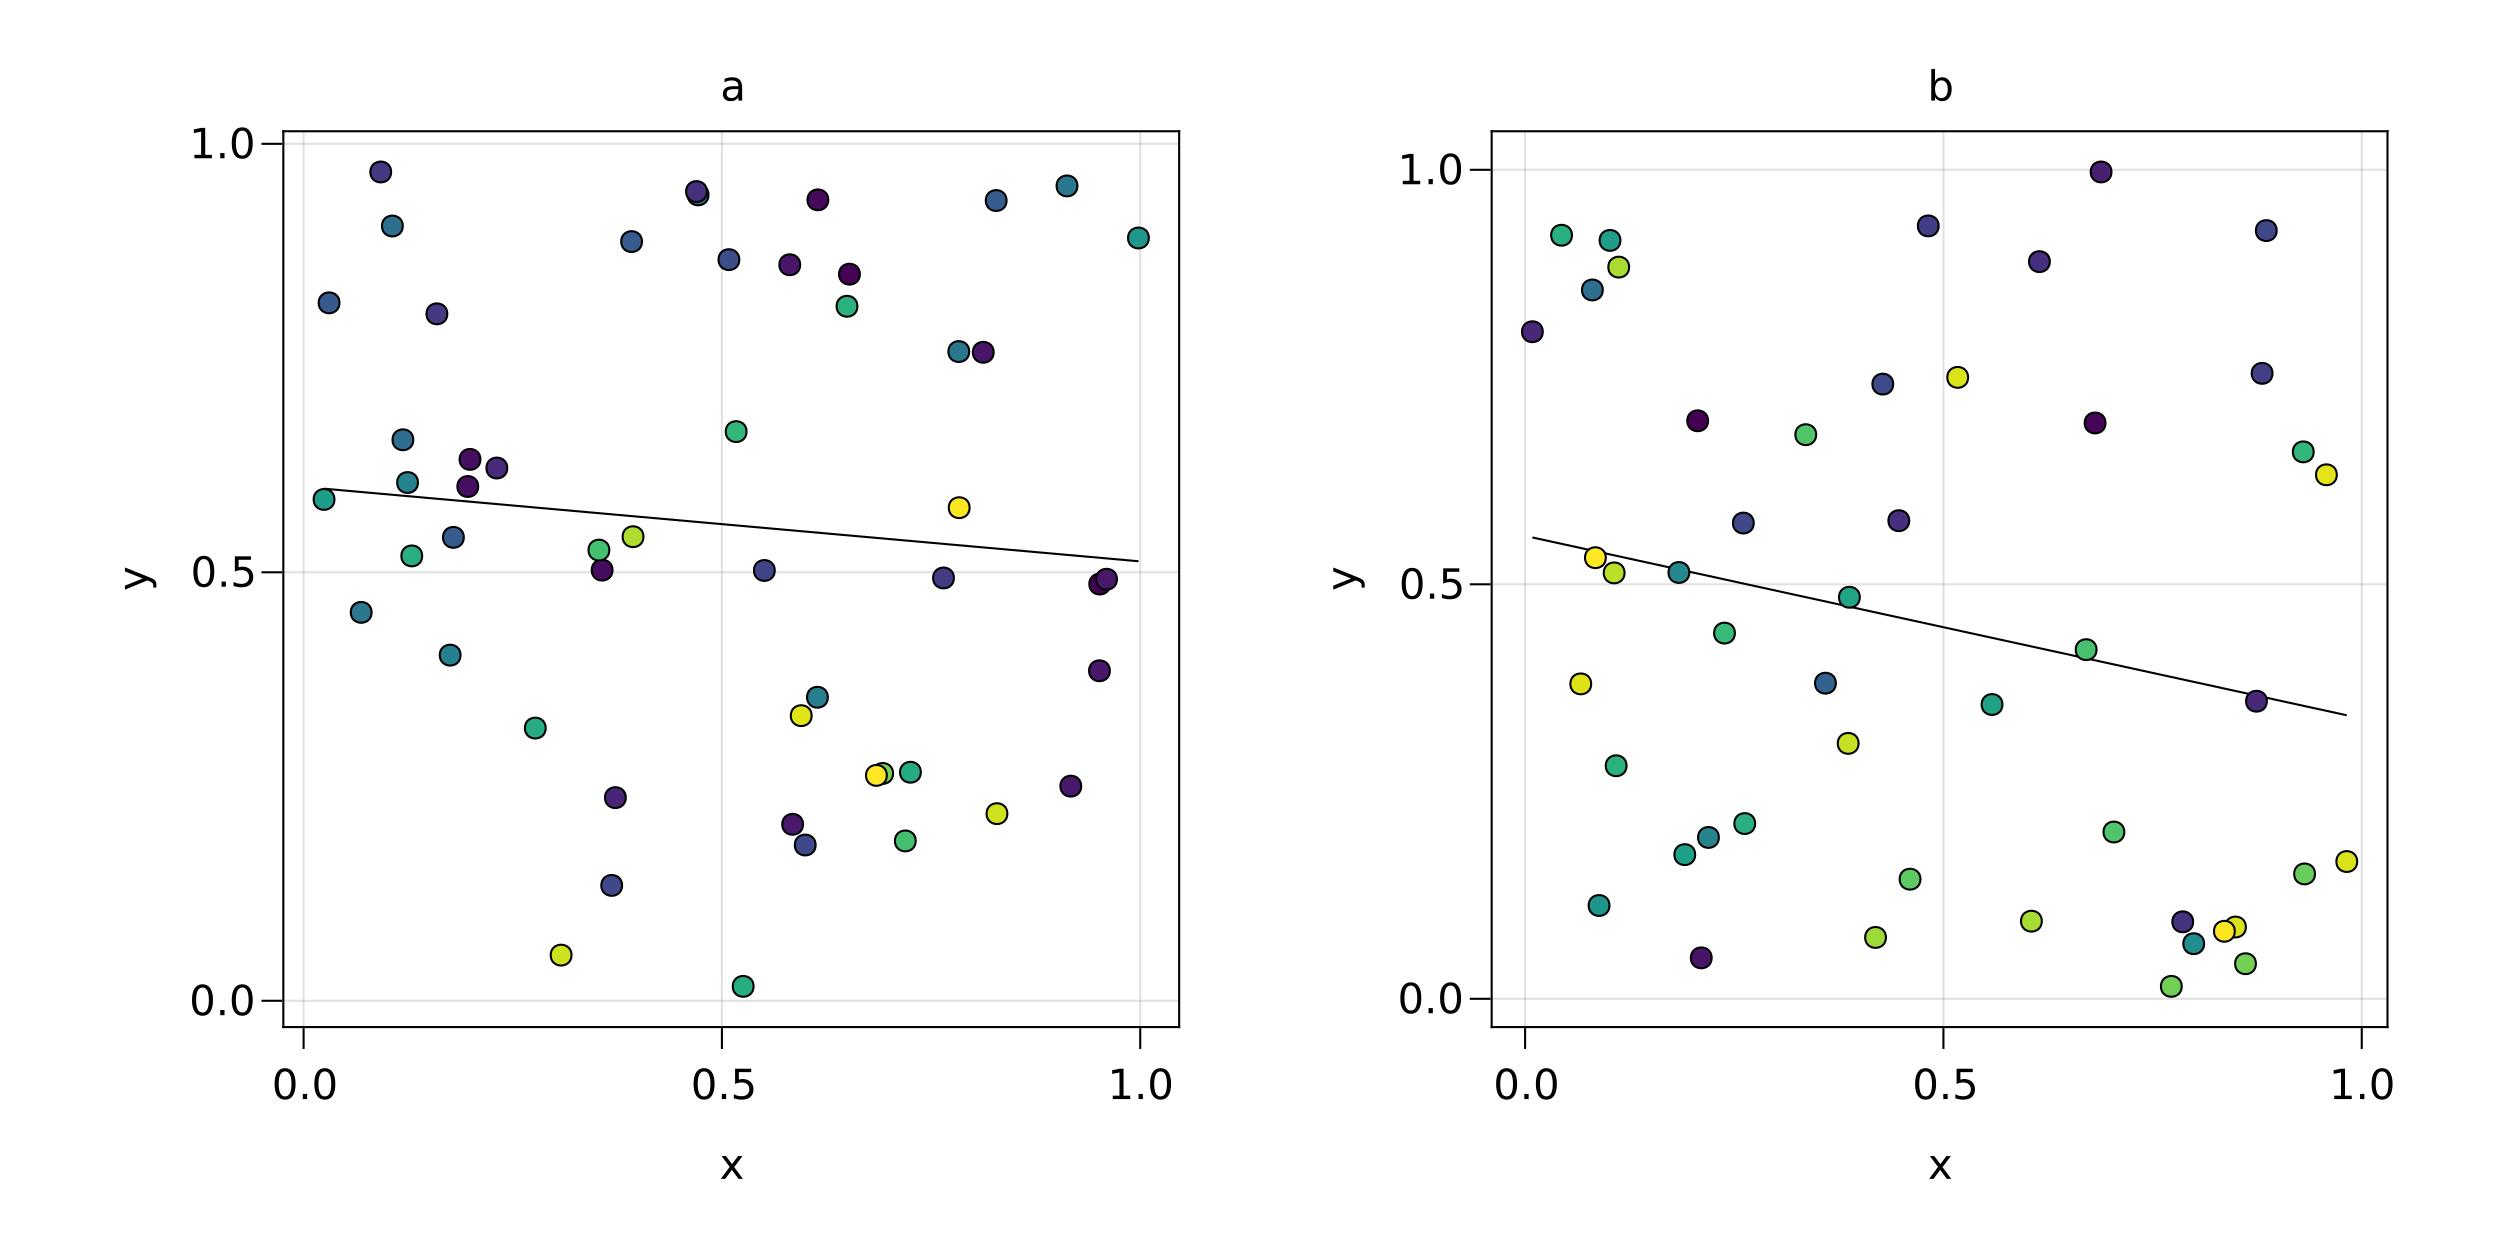 <?xml version="1.0" encoding="UTF-8"?>
<svg xmlns="http://www.w3.org/2000/svg" xmlns:xlink="http://www.w3.org/1999/xlink" width="1200pt" height="600pt" viewBox="0 0 1200 600" version="1.1">
<defs>
<g>
<symbol overflow="visible" id="glyph0-0">
<path style="stroke:none;" d="M 1 3.531 L 1 -14.109 L 11 -14.109 L 11 3.531 Z M 2.125 2.422 L 9.891 2.422 L 9.891 -12.984 L 2.125 -12.984 Z M 2.125 2.422 "/>
</symbol>
<symbol overflow="visible" id="glyph0-1">
<path style="stroke:none;" d="M 6.359 -13.281 C 5.336 -13.281 4.57 -12.781 4.062 -11.781 C 3.551 -10.781 3.297 -9.281 3.297 -7.281 C 3.297 -5.281 3.551 -3.781 4.062 -2.781 C 4.57 -1.781 5.336 -1.281 6.359 -1.281 C 7.379 -1.281 8.145 -1.781 8.656 -2.781 C 9.164 -3.781 9.422 -5.281 9.422 -7.281 C 9.422 -9.281 9.164 -10.781 8.656 -11.781 C 8.145 -12.781 7.379 -13.281 6.359 -13.281 Z M 6.359 -14.844 C 7.992 -14.844 9.238 -14.195 10.094 -12.906 C 10.957 -11.613 11.391 -9.738 11.391 -7.281 C 11.391 -4.82 10.957 -2.945 10.094 -1.656 C 9.238 -0.363 7.992 0.281 6.359 0.281 C 4.723 0.281 3.473 -0.363 2.609 -1.656 C 1.742 -2.945 1.312 -4.82 1.312 -7.281 C 1.312 -9.738 1.742 -11.613 2.609 -12.906 C 3.473 -14.195 4.723 -14.844 6.359 -14.844 Z M 6.359 -14.844 "/>
</symbol>
<symbol overflow="visible" id="glyph0-2">
<path style="stroke:none;" d="M 2.141 -2.484 L 4.203 -2.484 L 4.203 0 L 2.141 0 Z M 2.141 -2.484 "/>
</symbol>
<symbol overflow="visible" id="glyph1-0">
<path style="stroke:none;" d="M 1 3.531 L 1 -14.109 L 11 -14.109 L 11 3.531 Z M 2.125 2.422 L 9.891 2.422 L 9.891 -12.984 L 2.125 -12.984 Z M 2.125 2.422 "/>
</symbol>
<symbol overflow="visible" id="glyph1-1">
<path style="stroke:none;" d="M 6.359 -13.281 C 5.336 -13.281 4.57 -12.781 4.062 -11.781 C 3.551 -10.781 3.297 -9.281 3.297 -7.281 C 3.297 -5.281 3.551 -3.781 4.062 -2.781 C 4.57 -1.781 5.336 -1.281 6.359 -1.281 C 7.379 -1.281 8.145 -1.781 8.656 -2.781 C 9.164 -3.781 9.422 -5.281 9.422 -7.281 C 9.422 -9.281 9.164 -10.781 8.656 -11.781 C 8.145 -12.781 7.379 -13.281 6.359 -13.281 Z M 6.359 -14.844 C 7.992 -14.844 9.238 -14.195 10.094 -12.906 C 10.957 -11.613 11.391 -9.738 11.391 -7.281 C 11.391 -4.82 10.957 -2.945 10.094 -1.656 C 9.238 -0.363 7.992 0.281 6.359 0.281 C 4.723 0.281 3.473 -0.363 2.609 -1.656 C 1.742 -2.945 1.312 -4.82 1.312 -7.281 C 1.312 -9.738 1.742 -11.613 2.609 -12.906 C 3.473 -14.195 4.723 -14.844 6.359 -14.844 Z M 6.359 -14.844 "/>
</symbol>
<symbol overflow="visible" id="glyph1-2">
<path style="stroke:none;" d="M 2.141 -2.484 L 4.203 -2.484 L 4.203 0 L 2.141 0 Z M 2.141 -2.484 "/>
</symbol>
<symbol overflow="visible" id="glyph2-0">
<path style="stroke:none;" d="M 1 3.531 L 1 -14.109 L 11 -14.109 L 11 3.531 Z M 2.125 2.422 L 9.891 2.422 L 9.891 -12.984 L 2.125 -12.984 Z M 2.125 2.422 "/>
</symbol>
<symbol overflow="visible" id="glyph2-1">
<path style="stroke:none;" d="M 2.156 -14.578 L 9.906 -14.578 L 9.906 -12.922 L 3.969 -12.922 L 3.969 -9.344 C 4.25 -9.445 4.531 -9.52 4.812 -9.562 C 5.102 -9.613 5.395 -9.641 5.688 -9.641 C 7.312 -9.641 8.598 -9.191 9.547 -8.297 C 10.504 -7.41 10.984 -6.203 10.984 -4.672 C 10.984 -3.109 10.492 -1.891 9.516 -1.016 C 8.535 -0.148 7.156 0.281 5.375 0.281 C 4.77 0.281 4.148 0.227 3.516 0.125 C 2.879 0.02 2.223 -0.133 1.547 -0.344 L 1.547 -2.328 C 2.129 -2.004 2.734 -1.766 3.359 -1.609 C 3.984 -1.453 4.645 -1.375 5.344 -1.375 C 6.469 -1.375 7.359 -1.672 8.016 -2.266 C 8.672 -2.859 9 -3.66 9 -4.672 C 9 -5.691 8.672 -6.5 8.016 -7.094 C 7.359 -7.688 6.469 -7.984 5.344 -7.984 C 4.812 -7.984 4.285 -7.922 3.766 -7.797 C 3.242 -7.68 2.707 -7.5 2.156 -7.25 Z M 2.156 -14.578 "/>
</symbol>
<symbol overflow="visible" id="glyph3-0">
<path style="stroke:none;" d="M 1 3.531 L 1 -14.109 L 11 -14.109 L 11 3.531 Z M 2.125 2.422 L 9.891 2.422 L 9.891 -12.984 L 2.125 -12.984 Z M 2.125 2.422 "/>
</symbol>
<symbol overflow="visible" id="glyph3-1">
<path style="stroke:none;" d="M 2.484 -1.656 L 5.703 -1.656 L 5.703 -12.781 L 2.203 -12.078 L 2.203 -13.875 L 5.688 -14.578 L 7.656 -14.578 L 7.656 -1.656 L 10.875 -1.656 L 10.875 0 L 2.484 0 Z M 2.484 -1.656 "/>
</symbol>
<symbol overflow="visible" id="glyph3-2">
<path style="stroke:none;" d="M 2.141 -2.484 L 4.203 -2.484 L 4.203 0 L 2.141 0 Z M 2.141 -2.484 "/>
</symbol>
<symbol overflow="visible" id="glyph3-3">
<path style="stroke:none;" d="M 6.359 -13.281 C 5.336 -13.281 4.57 -12.781 4.062 -11.781 C 3.551 -10.781 3.297 -9.281 3.297 -7.281 C 3.297 -5.281 3.551 -3.781 4.062 -2.781 C 4.57 -1.781 5.336 -1.281 6.359 -1.281 C 7.379 -1.281 8.145 -1.781 8.656 -2.781 C 9.164 -3.781 9.422 -5.281 9.422 -7.281 C 9.422 -9.281 9.164 -10.781 8.656 -11.781 C 8.145 -12.781 7.379 -13.281 6.359 -13.281 Z M 6.359 -14.844 C 7.992 -14.844 9.238 -14.195 10.094 -12.906 C 10.957 -11.613 11.391 -9.738 11.391 -7.281 C 11.391 -4.82 10.957 -2.945 10.094 -1.656 C 9.238 -0.363 7.992 0.281 6.359 0.281 C 4.723 0.281 3.473 -0.363 2.609 -1.656 C 1.742 -2.945 1.312 -4.82 1.312 -7.281 C 1.312 -9.738 1.742 -11.613 2.609 -12.906 C 3.473 -14.195 4.723 -14.844 6.359 -14.844 Z M 6.359 -14.844 "/>
</symbol>
<symbol overflow="visible" id="glyph3-4">
<path style="stroke:none;" d="M 10.984 -10.938 L 7.016 -5.609 L 11.188 0 L 9.062 0 L 5.875 -4.297 L 2.703 0 L 0.578 0 L 4.828 -5.719 L 0.938 -10.938 L 3.062 -10.938 L 5.953 -7.047 L 8.859 -10.938 Z M 10.984 -10.938 "/>
</symbol>
<symbol overflow="visible" id="glyph4-0">
<path style="stroke:none;" d="M 1 3.531 L 1 -14.109 L 11 -14.109 L 11 3.531 Z M 2.125 2.422 L 9.891 2.422 L 9.891 -12.984 L 2.125 -12.984 Z M 2.125 2.422 "/>
</symbol>
<symbol overflow="visible" id="glyph4-1">
<path style="stroke:none;" d="M 6.359 -13.281 C 5.336 -13.281 4.57 -12.781 4.062 -11.781 C 3.551 -10.781 3.297 -9.281 3.297 -7.281 C 3.297 -5.281 3.551 -3.781 4.062 -2.781 C 4.57 -1.781 5.336 -1.281 6.359 -1.281 C 7.379 -1.281 8.145 -1.781 8.656 -2.781 C 9.164 -3.781 9.422 -5.281 9.422 -7.281 C 9.422 -9.281 9.164 -10.781 8.656 -11.781 C 8.145 -12.781 7.379 -13.281 6.359 -13.281 Z M 6.359 -14.844 C 7.992 -14.844 9.238 -14.195 10.094 -12.906 C 10.957 -11.613 11.391 -9.738 11.391 -7.281 C 11.391 -4.82 10.957 -2.945 10.094 -1.656 C 9.238 -0.363 7.992 0.281 6.359 0.281 C 4.723 0.281 3.473 -0.363 2.609 -1.656 C 1.742 -2.945 1.312 -4.82 1.312 -7.281 C 1.312 -9.738 1.742 -11.613 2.609 -12.906 C 3.473 -14.195 4.723 -14.844 6.359 -14.844 Z M 6.359 -14.844 "/>
</symbol>
<symbol overflow="visible" id="glyph5-0">
<path style="stroke:none;" d="M 1 3.531 L 1 -14.109 L 11 -14.109 L 11 3.531 Z M 2.125 2.422 L 9.891 2.422 L 9.891 -12.984 L 2.125 -12.984 Z M 2.125 2.422 "/>
</symbol>
<symbol overflow="visible" id="glyph5-1">
<path style="stroke:none;" d="M 2.141 -2.484 L 4.203 -2.484 L 4.203 0 L 2.141 0 Z M 2.141 -2.484 "/>
</symbol>
<symbol overflow="visible" id="glyph6-0">
<path style="stroke:none;" d="M 1 3.531 L 1 -14.109 L 11 -14.109 L 11 3.531 Z M 2.125 2.422 L 9.891 2.422 L 9.891 -12.984 L 2.125 -12.984 Z M 2.125 2.422 "/>
</symbol>
<symbol overflow="visible" id="glyph6-1">
<path style="stroke:none;" d="M 6.359 -13.281 C 5.336 -13.281 4.57 -12.781 4.062 -11.781 C 3.551 -10.781 3.297 -9.281 3.297 -7.281 C 3.297 -5.281 3.551 -3.781 4.062 -2.781 C 4.57 -1.781 5.336 -1.281 6.359 -1.281 C 7.379 -1.281 8.145 -1.781 8.656 -2.781 C 9.164 -3.781 9.422 -5.281 9.422 -7.281 C 9.422 -9.281 9.164 -10.781 8.656 -11.781 C 8.145 -12.781 7.379 -13.281 6.359 -13.281 Z M 6.359 -14.844 C 7.992 -14.844 9.238 -14.195 10.094 -12.906 C 10.957 -11.613 11.391 -9.738 11.391 -7.281 C 11.391 -4.82 10.957 -2.945 10.094 -1.656 C 9.238 -0.363 7.992 0.281 6.359 0.281 C 4.723 0.281 3.473 -0.363 2.609 -1.656 C 1.742 -2.945 1.312 -4.82 1.312 -7.281 C 1.312 -9.738 1.742 -11.613 2.609 -12.906 C 3.473 -14.195 4.723 -14.844 6.359 -14.844 Z M 6.359 -14.844 "/>
</symbol>
<symbol overflow="visible" id="glyph7-0">
<path style="stroke:none;" d="M 1 3.531 L 1 -14.109 L 11 -14.109 L 11 3.531 Z M 2.125 2.422 L 9.891 2.422 L 9.891 -12.984 L 2.125 -12.984 Z M 2.125 2.422 "/>
</symbol>
<symbol overflow="visible" id="glyph7-1">
<path style="stroke:none;" d="M 6.359 -13.281 C 5.336 -13.281 4.57 -12.781 4.062 -11.781 C 3.551 -10.781 3.297 -9.281 3.297 -7.281 C 3.297 -5.281 3.551 -3.781 4.062 -2.781 C 4.57 -1.781 5.336 -1.281 6.359 -1.281 C 7.379 -1.281 8.145 -1.781 8.656 -2.781 C 9.164 -3.781 9.422 -5.281 9.422 -7.281 C 9.422 -9.281 9.164 -10.781 8.656 -11.781 C 8.145 -12.781 7.379 -13.281 6.359 -13.281 Z M 6.359 -14.844 C 7.992 -14.844 9.238 -14.195 10.094 -12.906 C 10.957 -11.613 11.391 -9.738 11.391 -7.281 C 11.391 -4.82 10.957 -2.945 10.094 -1.656 C 9.238 -0.363 7.992 0.281 6.359 0.281 C 4.723 0.281 3.473 -0.363 2.609 -1.656 C 1.742 -2.945 1.312 -4.82 1.312 -7.281 C 1.312 -9.738 1.742 -11.613 2.609 -12.906 C 3.473 -14.195 4.723 -14.844 6.359 -14.844 Z M 6.359 -14.844 "/>
</symbol>
<symbol overflow="visible" id="glyph7-2">
<path style="stroke:none;" d="M 2.141 -2.484 L 4.203 -2.484 L 4.203 0 L 2.141 0 Z M 2.141 -2.484 "/>
</symbol>
<symbol overflow="visible" id="glyph8-0">
<path style="stroke:none;" d="M 1 3.531 L 1 -14.109 L 11 -14.109 L 11 3.531 Z M 2.125 2.422 L 9.891 2.422 L 9.891 -12.984 L 2.125 -12.984 Z M 2.125 2.422 "/>
</symbol>
<symbol overflow="visible" id="glyph8-1">
<path style="stroke:none;" d="M 2.156 -14.578 L 9.906 -14.578 L 9.906 -12.922 L 3.969 -12.922 L 3.969 -9.344 C 4.25 -9.445 4.531 -9.52 4.812 -9.562 C 5.102 -9.613 5.395 -9.641 5.688 -9.641 C 7.312 -9.641 8.598 -9.191 9.547 -8.297 C 10.504 -7.41 10.984 -6.203 10.984 -4.672 C 10.984 -3.109 10.492 -1.891 9.516 -1.016 C 8.535 -0.148 7.156 0.281 5.375 0.281 C 4.77 0.281 4.148 0.227 3.516 0.125 C 2.879 0.02 2.223 -0.133 1.547 -0.344 L 1.547 -2.328 C 2.129 -2.004 2.734 -1.766 3.359 -1.609 C 3.984 -1.453 4.645 -1.375 5.344 -1.375 C 6.469 -1.375 7.359 -1.672 8.016 -2.266 C 8.672 -2.859 9 -3.66 9 -4.672 C 9 -5.691 8.672 -6.5 8.016 -7.094 C 7.359 -7.688 6.469 -7.984 5.344 -7.984 C 4.812 -7.984 4.285 -7.922 3.766 -7.797 C 3.242 -7.68 2.707 -7.5 2.156 -7.25 Z M 2.156 -14.578 "/>
</symbol>
<symbol overflow="visible" id="glyph9-0">
<path style="stroke:none;" d="M 1 3.531 L 1 -14.109 L 11 -14.109 L 11 3.531 Z M 2.125 2.422 L 9.891 2.422 L 9.891 -12.984 L 2.125 -12.984 Z M 2.125 2.422 "/>
</symbol>
<symbol overflow="visible" id="glyph9-1">
<path style="stroke:none;" d="M 2.484 -1.656 L 5.703 -1.656 L 5.703 -12.781 L 2.203 -12.078 L 2.203 -13.875 L 5.688 -14.578 L 7.656 -14.578 L 7.656 -1.656 L 10.875 -1.656 L 10.875 0 L 2.484 0 Z M 2.484 -1.656 "/>
</symbol>
<symbol overflow="visible" id="glyph10-0">
<path style="stroke:none;" d="M 1 3.531 L 1 -14.109 L 11 -14.109 L 11 3.531 Z M 2.125 2.422 L 9.891 2.422 L 9.891 -12.984 L 2.125 -12.984 Z M 2.125 2.422 "/>
</symbol>
<symbol overflow="visible" id="glyph10-1">
<path style="stroke:none;" d="M 2.141 -2.484 L 4.203 -2.484 L 4.203 0 L 2.141 0 Z M 2.141 -2.484 "/>
</symbol>
<symbol overflow="visible" id="glyph11-0">
<path style="stroke:none;" d="M 1 3.531 L 1 -14.109 L 11 -14.109 L 11 3.531 Z M 2.125 2.422 L 9.891 2.422 L 9.891 -12.984 L 2.125 -12.984 Z M 2.125 2.422 "/>
</symbol>
<symbol overflow="visible" id="glyph11-1">
<path style="stroke:none;" d="M 6.359 -13.281 C 5.336 -13.281 4.57 -12.781 4.062 -11.781 C 3.551 -10.781 3.297 -9.281 3.297 -7.281 C 3.297 -5.281 3.551 -3.781 4.062 -2.781 C 4.57 -1.781 5.336 -1.281 6.359 -1.281 C 7.379 -1.281 8.145 -1.781 8.656 -2.781 C 9.164 -3.781 9.422 -5.281 9.422 -7.281 C 9.422 -9.281 9.164 -10.781 8.656 -11.781 C 8.145 -12.781 7.379 -13.281 6.359 -13.281 Z M 6.359 -14.844 C 7.992 -14.844 9.238 -14.195 10.094 -12.906 C 10.957 -11.613 11.391 -9.738 11.391 -7.281 C 11.391 -4.82 10.957 -2.945 10.094 -1.656 C 9.238 -0.363 7.992 0.281 6.359 0.281 C 4.723 0.281 3.473 -0.363 2.609 -1.656 C 1.742 -2.945 1.312 -4.82 1.312 -7.281 C 1.312 -9.738 1.742 -11.613 2.609 -12.906 C 3.473 -14.195 4.723 -14.844 6.359 -14.844 Z M 6.359 -14.844 "/>
</symbol>
<symbol overflow="visible" id="glyph12-0">
<path style="stroke:none;" d="M 3.531 -1 L -14.109 -1 L -14.109 -11 L 3.531 -11 Z M 2.422 -2.125 L 2.422 -9.891 L -12.984 -9.891 L -12.984 -2.125 Z M 2.422 -2.125 "/>
</symbol>
<symbol overflow="visible" id="glyph12-1">
<path style="stroke:none;" d="M 1.016 -6.438 C 2.316 -5.926 3.164 -5.43 3.562 -4.953 C 3.957 -4.473 4.156 -3.828 4.156 -3.016 L 4.156 -1.578 L 2.656 -1.578 L 2.656 -2.641 C 2.656 -3.129 2.535 -3.508 2.297 -3.781 C 2.066 -4.062 1.516 -4.367 0.641 -4.703 L -0.172 -5.016 L -10.938 -0.594 L -10.938 -2.5 L -2.391 -5.922 L -10.938 -9.344 L -10.938 -11.234 Z M 1.016 -6.438 "/>
</symbol>
<symbol overflow="visible" id="glyph13-0">
<path style="stroke:none;" d="M 1 3.531 L 1 -14.109 L 11 -14.109 L 11 3.531 Z M 2.125 2.422 L 9.891 2.422 L 9.891 -12.984 L 2.125 -12.984 Z M 2.125 2.422 "/>
</symbol>
<symbol overflow="visible" id="glyph13-1">
<path style="stroke:none;" d="M 6.859 -5.5 C 5.398 -5.5 4.391 -5.332 3.828 -5 C 3.273 -4.664 3 -4.098 3 -3.297 C 3 -2.66 3.207 -2.156 3.625 -1.781 C 4.051 -1.406 4.625 -1.219 5.344 -1.219 C 6.344 -1.219 7.141 -1.57 7.734 -2.281 C 8.336 -2.988 8.641 -3.926 8.641 -5.094 L 8.641 -5.5 Z M 10.438 -6.234 L 10.438 0 L 8.641 0 L 8.641 -1.656 C 8.234 -1 7.723 -0.508 7.109 -0.188 C 6.492 0.125 5.742 0.281 4.859 0.281 C 3.742 0.281 2.852 -0.031 2.188 -0.656 C 1.531 -1.289 1.203 -2.133 1.203 -3.188 C 1.203 -4.414 1.613 -5.344 2.438 -5.969 C 3.258 -6.594 4.488 -6.906 6.125 -6.906 L 8.641 -6.906 L 8.641 -7.078 C 8.641 -7.91 8.367 -8.551 7.828 -9 C 7.285 -9.445 6.52 -9.672 5.531 -9.672 C 4.906 -9.672 4.297 -9.598 3.703 -9.453 C 3.117 -9.305 2.551 -9.082 2 -8.781 L 2 -10.438 C 2.656 -10.695 3.289 -10.891 3.906 -11.016 C 4.531 -11.141 5.133 -11.203 5.719 -11.203 C 7.301 -11.203 8.484 -10.789 9.266 -9.969 C 10.047 -9.145 10.438 -7.898 10.438 -6.234 Z M 10.438 -6.234 "/>
</symbol>
<symbol overflow="visible" id="glyph13-2">
<path style="stroke:none;" d="M 9.734 -5.453 C 9.734 -6.773 9.461 -7.812 8.922 -8.562 C 8.379 -9.32 7.633 -9.703 6.688 -9.703 C 5.727 -9.703 4.977 -9.32 4.438 -8.562 C 3.895 -7.812 3.625 -6.773 3.625 -5.453 C 3.625 -4.141 3.895 -3.102 4.438 -2.344 C 4.977 -1.594 5.727 -1.219 6.688 -1.219 C 7.633 -1.219 8.379 -1.594 8.922 -2.344 C 9.461 -3.102 9.734 -4.141 9.734 -5.453 Z M 3.625 -9.281 C 4 -9.926 4.473 -10.406 5.047 -10.719 C 5.629 -11.039 6.32 -11.203 7.125 -11.203 C 8.445 -11.203 9.523 -10.672 10.359 -9.609 C 11.191 -8.555 11.609 -7.172 11.609 -5.453 C 11.609 -3.734 11.191 -2.348 10.359 -1.297 C 9.523 -0.242 8.445 0.281 7.125 0.281 C 6.32 0.281 5.629 0.125 5.047 -0.188 C 4.473 -0.508 4 -0.992 3.625 -1.641 L 3.625 0 L 1.812 0 L 1.812 -15.203 L 3.625 -15.203 Z M 3.625 -9.281 "/>
</symbol>
<symbol overflow="visible" id="glyph14-0">
<path style="stroke:none;" d="M 1 3.531 L 1 -14.109 L 11 -14.109 L 11 3.531 Z M 2.125 2.422 L 9.891 2.422 L 9.891 -12.984 L 2.125 -12.984 Z M 2.125 2.422 "/>
</symbol>
<symbol overflow="visible" id="glyph14-1">
<path style="stroke:none;" d="M 6.359 -13.281 C 5.336 -13.281 4.57 -12.781 4.062 -11.781 C 3.551 -10.781 3.297 -9.281 3.297 -7.281 C 3.297 -5.281 3.551 -3.781 4.062 -2.781 C 4.57 -1.781 5.336 -1.281 6.359 -1.281 C 7.379 -1.281 8.145 -1.781 8.656 -2.781 C 9.164 -3.781 9.422 -5.281 9.422 -7.281 C 9.422 -9.281 9.164 -10.781 8.656 -11.781 C 8.145 -12.781 7.379 -13.281 6.359 -13.281 Z M 6.359 -14.844 C 7.992 -14.844 9.238 -14.195 10.094 -12.906 C 10.957 -11.613 11.391 -9.738 11.391 -7.281 C 11.391 -4.82 10.957 -2.945 10.094 -1.656 C 9.238 -0.363 7.992 0.281 6.359 0.281 C 4.723 0.281 3.473 -0.363 2.609 -1.656 C 1.742 -2.945 1.312 -4.82 1.312 -7.281 C 1.312 -9.738 1.742 -11.613 2.609 -12.906 C 3.473 -14.195 4.723 -14.844 6.359 -14.844 Z M 6.359 -14.844 "/>
</symbol>
<symbol overflow="visible" id="glyph14-2">
<path style="stroke:none;" d="M 2.141 -2.484 L 4.203 -2.484 L 4.203 0 L 2.141 0 Z M 2.141 -2.484 "/>
</symbol>
<symbol overflow="visible" id="glyph15-0">
<path style="stroke:none;" d="M 1 3.531 L 1 -14.109 L 11 -14.109 L 11 3.531 Z M 2.125 2.422 L 9.891 2.422 L 9.891 -12.984 L 2.125 -12.984 Z M 2.125 2.422 "/>
</symbol>
<symbol overflow="visible" id="glyph15-1">
<path style="stroke:none;" d="M 6.359 -13.281 C 5.336 -13.281 4.57 -12.781 4.062 -11.781 C 3.551 -10.781 3.297 -9.281 3.297 -7.281 C 3.297 -5.281 3.551 -3.781 4.062 -2.781 C 4.57 -1.781 5.336 -1.281 6.359 -1.281 C 7.379 -1.281 8.145 -1.781 8.656 -2.781 C 9.164 -3.781 9.422 -5.281 9.422 -7.281 C 9.422 -9.281 9.164 -10.781 8.656 -11.781 C 8.145 -12.781 7.379 -13.281 6.359 -13.281 Z M 6.359 -14.844 C 7.992 -14.844 9.238 -14.195 10.094 -12.906 C 10.957 -11.613 11.391 -9.738 11.391 -7.281 C 11.391 -4.82 10.957 -2.945 10.094 -1.656 C 9.238 -0.363 7.992 0.281 6.359 0.281 C 4.723 0.281 3.473 -0.363 2.609 -1.656 C 1.742 -2.945 1.312 -4.82 1.312 -7.281 C 1.312 -9.738 1.742 -11.613 2.609 -12.906 C 3.473 -14.195 4.723 -14.844 6.359 -14.844 Z M 6.359 -14.844 "/>
</symbol>
<symbol overflow="visible" id="glyph15-2">
<path style="stroke:none;" d="M 2.141 -2.484 L 4.203 -2.484 L 4.203 0 L 2.141 0 Z M 2.141 -2.484 "/>
</symbol>
<symbol overflow="visible" id="glyph15-3">
<path style="stroke:none;" d="M 2.156 -14.578 L 9.906 -14.578 L 9.906 -12.922 L 3.969 -12.922 L 3.969 -9.344 C 4.25 -9.445 4.531 -9.52 4.812 -9.562 C 5.102 -9.613 5.395 -9.641 5.688 -9.641 C 7.312 -9.641 8.598 -9.191 9.547 -8.297 C 10.504 -7.41 10.984 -6.203 10.984 -4.672 C 10.984 -3.109 10.492 -1.891 9.516 -1.016 C 8.535 -0.148 7.156 0.281 5.375 0.281 C 4.77 0.281 4.148 0.227 3.516 0.125 C 2.879 0.02 2.223 -0.133 1.547 -0.344 L 1.547 -2.328 C 2.129 -2.004 2.734 -1.766 3.359 -1.609 C 3.984 -1.453 4.645 -1.375 5.344 -1.375 C 6.469 -1.375 7.359 -1.672 8.016 -2.266 C 8.672 -2.859 9 -3.66 9 -4.672 C 9 -5.691 8.672 -6.5 8.016 -7.094 C 7.359 -7.688 6.469 -7.984 5.344 -7.984 C 4.812 -7.984 4.285 -7.922 3.766 -7.797 C 3.242 -7.68 2.707 -7.5 2.156 -7.25 Z M 2.156 -14.578 "/>
</symbol>
<symbol overflow="visible" id="glyph15-4">
<path style="stroke:none;" d="M 10.984 -10.938 L 7.016 -5.609 L 11.188 0 L 9.062 0 L 5.875 -4.297 L 2.703 0 L 0.578 0 L 4.828 -5.719 L 0.938 -10.938 L 3.062 -10.938 L 5.953 -7.047 L 8.859 -10.938 Z M 10.984 -10.938 "/>
</symbol>
<symbol overflow="visible" id="glyph16-0">
<path style="stroke:none;" d="M 1 3.531 L 1 -14.109 L 11 -14.109 L 11 3.531 Z M 2.125 2.422 L 9.891 2.422 L 9.891 -12.984 L 2.125 -12.984 Z M 2.125 2.422 "/>
</symbol>
<symbol overflow="visible" id="glyph16-1">
<path style="stroke:none;" d="M 2.141 -2.484 L 4.203 -2.484 L 4.203 0 L 2.141 0 Z M 2.141 -2.484 "/>
</symbol>
<symbol overflow="visible" id="glyph17-0">
<path style="stroke:none;" d="M 1 3.531 L 1 -14.109 L 11 -14.109 L 11 3.531 Z M 2.125 2.422 L 9.891 2.422 L 9.891 -12.984 L 2.125 -12.984 Z M 2.125 2.422 "/>
</symbol>
<symbol overflow="visible" id="glyph17-1">
<path style="stroke:none;" d="M 6.359 -13.281 C 5.336 -13.281 4.57 -12.781 4.062 -11.781 C 3.551 -10.781 3.297 -9.281 3.297 -7.281 C 3.297 -5.281 3.551 -3.781 4.062 -2.781 C 4.57 -1.781 5.336 -1.281 6.359 -1.281 C 7.379 -1.281 8.145 -1.781 8.656 -2.781 C 9.164 -3.781 9.422 -5.281 9.422 -7.281 C 9.422 -9.281 9.164 -10.781 8.656 -11.781 C 8.145 -12.781 7.379 -13.281 6.359 -13.281 Z M 6.359 -14.844 C 7.992 -14.844 9.238 -14.195 10.094 -12.906 C 10.957 -11.613 11.391 -9.738 11.391 -7.281 C 11.391 -4.82 10.957 -2.945 10.094 -1.656 C 9.238 -0.363 7.992 0.281 6.359 0.281 C 4.723 0.281 3.473 -0.363 2.609 -1.656 C 1.742 -2.945 1.312 -4.82 1.312 -7.281 C 1.312 -9.738 1.742 -11.613 2.609 -12.906 C 3.473 -14.195 4.723 -14.844 6.359 -14.844 Z M 6.359 -14.844 "/>
</symbol>
<symbol overflow="visible" id="glyph17-2">
<path style="stroke:none;" d="M 2.156 -14.578 L 9.906 -14.578 L 9.906 -12.922 L 3.969 -12.922 L 3.969 -9.344 C 4.25 -9.445 4.531 -9.52 4.812 -9.562 C 5.102 -9.613 5.395 -9.641 5.688 -9.641 C 7.312 -9.641 8.598 -9.191 9.547 -8.297 C 10.504 -7.41 10.984 -6.203 10.984 -4.672 C 10.984 -3.109 10.492 -1.891 9.516 -1.016 C 8.535 -0.148 7.156 0.281 5.375 0.281 C 4.77 0.281 4.148 0.227 3.516 0.125 C 2.879 0.02 2.223 -0.133 1.547 -0.344 L 1.547 -2.328 C 2.129 -2.004 2.734 -1.766 3.359 -1.609 C 3.984 -1.453 4.645 -1.375 5.344 -1.375 C 6.469 -1.375 7.359 -1.672 8.016 -2.266 C 8.672 -2.859 9 -3.66 9 -4.672 C 9 -5.691 8.672 -6.5 8.016 -7.094 C 7.359 -7.688 6.469 -7.984 5.344 -7.984 C 4.812 -7.984 4.285 -7.922 3.766 -7.797 C 3.242 -7.68 2.707 -7.5 2.156 -7.25 Z M 2.156 -14.578 "/>
</symbol>
<symbol overflow="visible" id="glyph18-0">
<path style="stroke:none;" d="M 1 3.531 L 1 -14.109 L 11 -14.109 L 11 3.531 Z M 2.125 2.422 L 9.891 2.422 L 9.891 -12.984 L 2.125 -12.984 Z M 2.125 2.422 "/>
</symbol>
<symbol overflow="visible" id="glyph18-1">
<path style="stroke:none;" d="M 2.141 -2.484 L 4.203 -2.484 L 4.203 0 L 2.141 0 Z M 2.141 -2.484 "/>
</symbol>
<symbol overflow="visible" id="glyph19-0">
<path style="stroke:none;" d="M 1 3.531 L 1 -14.109 L 11 -14.109 L 11 3.531 Z M 2.125 2.422 L 9.891 2.422 L 9.891 -12.984 L 2.125 -12.984 Z M 2.125 2.422 "/>
</symbol>
<symbol overflow="visible" id="glyph19-1">
<path style="stroke:none;" d="M 2.484 -1.656 L 5.703 -1.656 L 5.703 -12.781 L 2.203 -12.078 L 2.203 -13.875 L 5.688 -14.578 L 7.656 -14.578 L 7.656 -1.656 L 10.875 -1.656 L 10.875 0 L 2.484 0 Z M 2.484 -1.656 "/>
</symbol>
<symbol overflow="visible" id="glyph19-2">
<path style="stroke:none;" d="M 2.141 -2.484 L 4.203 -2.484 L 4.203 0 L 2.141 0 Z M 2.141 -2.484 "/>
</symbol>
<symbol overflow="visible" id="glyph19-3">
<path style="stroke:none;" d="M 6.359 -13.281 C 5.336 -13.281 4.57 -12.781 4.062 -11.781 C 3.551 -10.781 3.297 -9.281 3.297 -7.281 C 3.297 -5.281 3.551 -3.781 4.062 -2.781 C 4.57 -1.781 5.336 -1.281 6.359 -1.281 C 7.379 -1.281 8.145 -1.781 8.656 -2.781 C 9.164 -3.781 9.422 -5.281 9.422 -7.281 C 9.422 -9.281 9.164 -10.781 8.656 -11.781 C 8.145 -12.781 7.379 -13.281 6.359 -13.281 Z M 6.359 -14.844 C 7.992 -14.844 9.238 -14.195 10.094 -12.906 C 10.957 -11.613 11.391 -9.738 11.391 -7.281 C 11.391 -4.82 10.957 -2.945 10.094 -1.656 C 9.238 -0.363 7.992 0.281 6.359 0.281 C 4.723 0.281 3.473 -0.363 2.609 -1.656 C 1.742 -2.945 1.312 -4.82 1.312 -7.281 C 1.312 -9.738 1.742 -11.613 2.609 -12.906 C 3.473 -14.195 4.723 -14.844 6.359 -14.844 Z M 6.359 -14.844 "/>
</symbol>
<symbol overflow="visible" id="glyph20-0">
<path style="stroke:none;" d="M 3.531 -1 L -14.109 -1 L -14.109 -11 L 3.531 -11 Z M 2.422 -2.125 L 2.422 -9.891 L -12.984 -9.891 L -12.984 -2.125 Z M 2.422 -2.125 "/>
</symbol>
<symbol overflow="visible" id="glyph20-1">
<path style="stroke:none;" d="M 1.016 -6.438 C 2.316 -5.926 3.164 -5.43 3.562 -4.953 C 3.957 -4.473 4.156 -3.828 4.156 -3.016 L 4.156 -1.578 L 2.656 -1.578 L 2.656 -2.641 C 2.656 -3.129 2.535 -3.508 2.297 -3.781 C 2.066 -4.062 1.516 -4.367 0.641 -4.703 L -0.172 -5.016 L -10.938 -0.594 L -10.938 -2.5 L -2.391 -5.922 L -10.938 -9.344 L -10.938 -11.234 Z M 1.016 -6.438 "/>
</symbol>
</g>
</defs>
<g id="surface101">
<rect x="0" y="0" width="1200" height="600" style="fill:rgb(100%,100%,100%);fill-opacity:1;stroke:none;"/>
<path style=" stroke:none;fill-rule:nonzero;fill:rgb(100%,100%,100%);fill-opacity:1;" d="M 136 493 L 566 493 L 566 63 L 136 63 Z M 136 493 "/>
<path style=" stroke:none;fill-rule:nonzero;fill:rgb(100%,100%,100%);fill-opacity:1;" d="M 716 493 L 1146 493 L 1146 63 L 716 63 Z M 716 493 "/>
<path style="fill:none;stroke-width:1;stroke-linecap:butt;stroke-linejoin:miter;stroke:rgb(0%,0%,0%);stroke-opacity:0.12;stroke-miterlimit:10;" d="M 145.727 493 L 145.727 63 "/>
<path style="fill:none;stroke-width:1;stroke-linecap:butt;stroke-linejoin:miter;stroke:rgb(0%,0%,0%);stroke-opacity:0.12;stroke-miterlimit:10;" d="M 346.52 493 L 346.52 63 "/>
<path style="fill:none;stroke-width:1;stroke-linecap:butt;stroke-linejoin:miter;stroke:rgb(0%,0%,0%);stroke-opacity:0.12;stroke-miterlimit:10;" d="M 547.312 493 L 547.312 63 "/>
<path style="fill:none;stroke-width:1;stroke-linecap:butt;stroke-linejoin:miter;stroke:rgb(0%,0%,0%);stroke-opacity:0.12;stroke-miterlimit:10;" d="M 136 480.371 L 566 480.371 "/>
<path style="fill:none;stroke-width:1;stroke-linecap:butt;stroke-linejoin:miter;stroke:rgb(0%,0%,0%);stroke-opacity:0.12;stroke-miterlimit:10;" d="M 136 274.703 L 566 274.703 "/>
<path style="fill:none;stroke-width:1;stroke-linecap:butt;stroke-linejoin:miter;stroke:rgb(0%,0%,0%);stroke-opacity:0.12;stroke-miterlimit:10;" d="M 136 69.039 L 566 69.039 "/>
<path style="fill:none;stroke-width:1;stroke-linecap:butt;stroke-linejoin:miter;stroke:rgb(0%,0%,0%);stroke-opacity:0.12;stroke-miterlimit:10;" d="M 732.055 493 L 732.055 63 "/>
<path style="fill:none;stroke-width:1;stroke-linecap:butt;stroke-linejoin:miter;stroke:rgb(0%,0%,0%);stroke-opacity:0.12;stroke-miterlimit:10;" d="M 932.848 493 L 932.848 63 "/>
<path style="fill:none;stroke-width:1;stroke-linecap:butt;stroke-linejoin:miter;stroke:rgb(0%,0%,0%);stroke-opacity:0.12;stroke-miterlimit:10;" d="M 1133.641 493 L 1133.641 63 "/>
<path style="fill:none;stroke-width:1;stroke-linecap:butt;stroke-linejoin:miter;stroke:rgb(0%,0%,0%);stroke-opacity:0.12;stroke-miterlimit:10;" d="M 716 479.426 L 1146 479.426 "/>
<path style="fill:none;stroke-width:1;stroke-linecap:butt;stroke-linejoin:miter;stroke:rgb(0%,0%,0%);stroke-opacity:0.12;stroke-miterlimit:10;" d="M 716 280.465 L 1146 280.465 "/>
<path style="fill:none;stroke-width:1;stroke-linecap:butt;stroke-linejoin:miter;stroke:rgb(0%,0%,0%);stroke-opacity:0.12;stroke-miterlimit:10;" d="M 716 81.508 L 1146 81.508 "/>
<g style="fill:rgb(0%,0%,0%);fill-opacity:1;">
  <use xlink:href="#glyph0-1" x="130.484" y="527.562"/>
</g>
<g style="fill:rgb(0%,0%,0%);fill-opacity:1;">
  <use xlink:href="#glyph0-2" x="143.211" y="527.562"/>
</g>
<g style="fill:rgb(0%,0%,0%);fill-opacity:1;">
  <use xlink:href="#glyph0-1" x="149.566" y="527.562"/>
</g>
<g style="fill:rgb(0%,0%,0%);fill-opacity:1;">
  <use xlink:href="#glyph1-1" x="331.602" y="527.562"/>
</g>
<g style="fill:rgb(0%,0%,0%);fill-opacity:1;">
  <use xlink:href="#glyph1-2" x="344.328" y="527.562"/>
</g>
<g style="fill:rgb(0%,0%,0%);fill-opacity:1;">
  <use xlink:href="#glyph2-1" x="350.684" y="527.562"/>
</g>
<g style="fill:rgb(0%,0%,0%);fill-opacity:1;">
  <use xlink:href="#glyph3-1" x="531.637" y="527.562"/>
</g>
<g style="fill:rgb(0%,0%,0%);fill-opacity:1;">
  <use xlink:href="#glyph3-2" x="544.359" y="527.562"/>
</g>
<g style="fill:rgb(0%,0%,0%);fill-opacity:1;">
  <use xlink:href="#glyph3-3" x="550.719" y="527.562"/>
</g>
<g style="fill:rgb(0%,0%,0%);fill-opacity:1;">
  <use xlink:href="#glyph3-4" x="345.41" y="565.844"/>
</g>
<g style="fill:rgb(0%,0%,0%);fill-opacity:1;">
  <use xlink:href="#glyph4-1" x="90.84" y="487.293"/>
</g>
<g style="fill:rgb(0%,0%,0%);fill-opacity:1;">
  <use xlink:href="#glyph5-1" x="103.562" y="487.293"/>
</g>
<g style="fill:rgb(0%,0%,0%);fill-opacity:1;">
  <use xlink:href="#glyph6-1" x="109.922" y="487.293"/>
</g>
<g style="fill:rgb(0%,0%,0%);fill-opacity:1;">
  <use xlink:href="#glyph7-1" x="91.484" y="281.629"/>
</g>
<g style="fill:rgb(0%,0%,0%);fill-opacity:1;">
  <use xlink:href="#glyph7-2" x="104.207" y="281.629"/>
</g>
<g style="fill:rgb(0%,0%,0%);fill-opacity:1;">
  <use xlink:href="#glyph8-1" x="110.566" y="281.629"/>
</g>
<g style="fill:rgb(0%,0%,0%);fill-opacity:1;">
  <use xlink:href="#glyph9-1" x="90.84" y="75.961"/>
</g>
<g style="fill:rgb(0%,0%,0%);fill-opacity:1;">
  <use xlink:href="#glyph10-1" x="103.562" y="75.961"/>
</g>
<g style="fill:rgb(0%,0%,0%);fill-opacity:1;">
  <use xlink:href="#glyph11-1" x="109.922" y="75.961"/>
</g>
<g style="fill:rgb(0%,0%,0%);fill-opacity:1;">
  <use xlink:href="#glyph12-1" x="70.898" y="283.621"/>
</g>
<g style="fill:rgb(0%,0%,0%);fill-opacity:1;">
  <use xlink:href="#glyph13-1" x="345.781" y="48.281"/>
</g>
<g style="fill:rgb(0%,0%,0%);fill-opacity:1;">
  <use xlink:href="#glyph14-1" x="716.816" y="527.562"/>
</g>
<g style="fill:rgb(0%,0%,0%);fill-opacity:1;">
  <use xlink:href="#glyph14-2" x="729.539" y="527.562"/>
</g>
<g style="fill:rgb(0%,0%,0%);fill-opacity:1;">
  <use xlink:href="#glyph3-3" x="735.898" y="527.562"/>
</g>
<g style="fill:rgb(0%,0%,0%);fill-opacity:1;">
  <use xlink:href="#glyph15-1" x="917.93" y="527.562"/>
</g>
<g style="fill:rgb(0%,0%,0%);fill-opacity:1;">
  <use xlink:href="#glyph15-2" x="930.656" y="527.562"/>
</g>
<g style="fill:rgb(0%,0%,0%);fill-opacity:1;">
  <use xlink:href="#glyph15-3" x="937.012" y="527.562"/>
</g>
<g style="fill:rgb(0%,0%,0%);fill-opacity:1;">
  <use xlink:href="#glyph3-1" x="1117.961" y="527.562"/>
</g>
<g style="fill:rgb(0%,0%,0%);fill-opacity:1;">
  <use xlink:href="#glyph16-1" x="1130.688" y="527.562"/>
</g>
<g style="fill:rgb(0%,0%,0%);fill-opacity:1;">
  <use xlink:href="#glyph3-3" x="1137.043" y="527.562"/>
</g>
<g style="fill:rgb(0%,0%,0%);fill-opacity:1;">
  <use xlink:href="#glyph15-4" x="925.41" y="565.844"/>
</g>
<g style="fill:rgb(0%,0%,0%);fill-opacity:1;">
  <use xlink:href="#glyph3-3" x="670.84" y="486.348"/>
</g>
<g style="fill:rgb(0%,0%,0%);fill-opacity:1;">
  <use xlink:href="#glyph3-2" x="683.562" y="486.348"/>
</g>
<g style="fill:rgb(0%,0%,0%);fill-opacity:1;">
  <use xlink:href="#glyph3-3" x="689.922" y="486.348"/>
</g>
<g style="fill:rgb(0%,0%,0%);fill-opacity:1;">
  <use xlink:href="#glyph17-1" x="671.484" y="287.391"/>
</g>
<g style="fill:rgb(0%,0%,0%);fill-opacity:1;">
  <use xlink:href="#glyph18-1" x="684.211" y="287.391"/>
</g>
<g style="fill:rgb(0%,0%,0%);fill-opacity:1;">
  <use xlink:href="#glyph17-2" x="690.566" y="287.391"/>
</g>
<g style="fill:rgb(0%,0%,0%);fill-opacity:1;">
  <use xlink:href="#glyph19-1" x="670.84" y="88.434"/>
</g>
<g style="fill:rgb(0%,0%,0%);fill-opacity:1;">
  <use xlink:href="#glyph19-2" x="683.562" y="88.434"/>
</g>
<g style="fill:rgb(0%,0%,0%);fill-opacity:1;">
  <use xlink:href="#glyph19-3" x="689.922" y="88.434"/>
</g>
<g style="fill:rgb(0%,0%,0%);fill-opacity:1;">
  <use xlink:href="#glyph20-1" x="650.898" y="283.621"/>
</g>
<g style="fill:rgb(0%,0%,0%);fill-opacity:1;">
  <use xlink:href="#glyph13-2" x="925.199" y="48.281"/>
</g>
<path style="fill:none;stroke-width:1;stroke-linecap:butt;stroke-linejoin:miter;stroke:rgb(0%,0%,0%);stroke-opacity:1;stroke-miterlimit:10;" d="M 155.547 234.57 L 159.492 234.922 L 167.391 235.625 L 171.34 235.98 L 179.238 236.684 L 183.184 237.035 L 202.93 238.793 L 206.875 239.145 L 230.57 241.254 L 234.516 241.605 L 254.262 243.363 L 258.207 243.719 L 277.953 245.477 L 281.898 245.828 L 301.645 247.586 L 305.59 247.938 L 325.336 249.695 L 329.281 250.047 L 345.078 251.453 L 349.027 251.809 L 352.973 252.16 L 372.719 253.918 L 376.664 254.27 L 396.41 256.027 L 400.355 256.379 L 420.102 258.137 L 424.047 258.488 L 431.945 259.191 L 435.895 259.547 L 443.793 260.25 L 447.738 260.602 L 467.484 262.359 L 471.43 262.711 L 495.125 264.82 L 499.07 265.172 L 518.816 266.93 L 522.762 267.285 L 542.508 269.043 L 546.453 269.395 "/>
<path style="fill-rule:nonzero;fill:rgb(15.412%,67.95%,50.431%);fill-opacity:1;stroke-width:1;stroke-linecap:butt;stroke-linejoin:miter;stroke:rgb(0%,0%,0%);stroke-opacity:1;stroke-miterlimit:10;" d="M 361.727 473.453 C 361.727 480.121 351.727 480.121 351.727 473.453 C 351.727 466.789 361.727 466.789 361.727 473.453 "/>
<path style="fill-rule:nonzero;fill:rgb(68.237%,86.42%,18.717%);fill-opacity:1;stroke-width:1;stroke-linecap:butt;stroke-linejoin:miter;stroke:rgb(0%,0%,0%);stroke-opacity:1;stroke-miterlimit:10;" d="M 308.867 257.621 C 308.867 264.285 298.867 264.285 298.867 257.621 C 298.867 250.953 308.867 250.953 308.867 257.621 "/>
<path style="fill-rule:nonzero;fill:rgb(28.197%,9.528%,41.74%);fill-opacity:1;stroke-width:1;stroke-linecap:butt;stroke-linejoin:miter;stroke:rgb(0%,0%,0%);stroke-opacity:1;stroke-miterlimit:10;" d="M 518.988 377.344 C 518.988 384.012 508.988 384.012 508.988 377.344 C 508.988 370.68 518.988 370.68 518.988 377.344 "/>
<path style="fill-rule:nonzero;fill:rgb(26.927%,74.94%,43.924%);fill-opacity:1;stroke-width:1;stroke-linecap:butt;stroke-linejoin:miter;stroke:rgb(0%,0%,0%);stroke-opacity:1;stroke-miterlimit:10;" d="M 439.551 403.652 C 439.551 410.316 429.551 410.316 429.551 403.652 C 429.551 396.984 439.551 396.984 439.551 403.652 "/>
<path style="fill-rule:nonzero;fill:rgb(23.67%,30.674%,54.211%);fill-opacity:1;stroke-width:1;stroke-linecap:butt;stroke-linejoin:miter;stroke:rgb(0%,0%,0%);stroke-opacity:1;stroke-miterlimit:10;" d="M 354.875 124.625 C 354.875 131.293 344.875 131.293 344.875 124.625 C 344.875 117.961 354.875 117.961 354.875 124.625 "/>
<path style="fill-rule:nonzero;fill:rgb(18.354%,42.334%,55.692%);fill-opacity:1;stroke-width:1;stroke-linecap:butt;stroke-linejoin:miter;stroke:rgb(0%,0%,0%);stroke-opacity:1;stroke-miterlimit:10;" d="M 340.098 93.543 C 340.098 100.211 330.098 100.211 330.098 93.543 C 330.098 86.879 340.098 86.879 340.098 93.543 "/>
<path style="fill-rule:nonzero;fill:rgb(26.7%,0.487%,32.941%);fill-opacity:1;stroke-width:1;stroke-linecap:butt;stroke-linejoin:miter;stroke:rgb(0%,0%,0%);stroke-opacity:1;stroke-miterlimit:10;" d="M 532.867 280.348 C 532.867 287.012 522.867 287.012 522.867 280.348 C 522.867 273.68 532.867 273.68 532.867 280.348 "/>
<path style="fill-rule:nonzero;fill:rgb(27.591%,18.989%,49.245%);fill-opacity:1;stroke-width:1;stroke-linecap:butt;stroke-linejoin:miter;stroke:rgb(0%,0%,0%);stroke-opacity:1;stroke-miterlimit:10;" d="M 339.312 91.949 C 339.312 98.613 329.312 98.613 329.312 91.949 C 329.312 85.281 339.312 85.281 339.312 91.949 "/>
<path style="fill-rule:nonzero;fill:rgb(16.738%,46.189%,55.805%);fill-opacity:1;stroke-width:1;stroke-linecap:butt;stroke-linejoin:miter;stroke:rgb(0%,0%,0%);stroke-opacity:1;stroke-miterlimit:10;" d="M 465.23 168.754 C 465.23 175.418 455.23 175.418 455.23 168.754 C 455.23 162.086 465.23 162.086 465.23 168.754 "/>
<path style="fill-rule:nonzero;fill:rgb(97.6%,90.388%,13.347%);fill-opacity:1;stroke-width:1;stroke-linecap:butt;stroke-linejoin:miter;stroke:rgb(0%,0%,0%);stroke-opacity:1;stroke-miterlimit:10;" d="M 465.414 243.691 C 465.414 250.359 455.414 250.359 455.414 243.691 C 455.414 237.027 465.414 237.027 465.414 243.691 "/>
<path style="fill-rule:nonzero;fill:rgb(25.3%,26.743%,53.059%);fill-opacity:1;stroke-width:1;stroke-linecap:butt;stroke-linejoin:miter;stroke:rgb(0%,0%,0%);stroke-opacity:1;stroke-miterlimit:10;" d="M 371.891 273.824 C 371.891 280.492 361.891 280.492 361.891 273.824 C 361.891 267.16 371.891 267.16 371.891 273.824 "/>
<path style="fill-rule:nonzero;fill:rgb(12.128%,59.452%,54.394%);fill-opacity:1;stroke-width:1;stroke-linecap:butt;stroke-linejoin:miter;stroke:rgb(0%,0%,0%);stroke-opacity:1;stroke-miterlimit:10;" d="M 551.453 114.238 C 551.453 120.902 541.453 120.902 541.453 114.238 C 541.453 107.57 551.453 107.57 551.453 114.238 "/>
<path style="fill-rule:nonzero;fill:rgb(46.696%,81.859%,32.464%);fill-opacity:1;stroke-width:1;stroke-linecap:butt;stroke-linejoin:miter;stroke:rgb(0%,0%,0%);stroke-opacity:1;stroke-miterlimit:10;" d="M 428.676 371.25 C 428.676 377.918 418.676 377.918 418.676 371.25 C 418.676 364.582 428.676 364.582 428.676 371.25 "/>
<path style="fill-rule:nonzero;fill:rgb(15.666%,68.171%,50.273%);fill-opacity:1;stroke-width:1;stroke-linecap:butt;stroke-linejoin:miter;stroke:rgb(0%,0%,0%);stroke-opacity:1;stroke-miterlimit:10;" d="M 202.652 266.836 C 202.652 273.5 192.652 273.5 192.652 266.836 C 192.652 260.168 202.652 260.168 202.652 266.836 "/>
<path style="fill-rule:nonzero;fill:rgb(26.798%,22.252%,51.106%);fill-opacity:1;stroke-width:1;stroke-linecap:butt;stroke-linejoin:miter;stroke:rgb(0%,0%,0%);stroke-opacity:1;stroke-miterlimit:10;" d="M 187.754 82.547 C 187.754 89.211 177.754 89.211 177.754 82.547 C 177.754 75.879 187.754 75.879 187.754 82.547 "/>
<path style="fill-rule:nonzero;fill:rgb(15.018%,50.512%,55.739%);fill-opacity:1;stroke-width:1;stroke-linecap:butt;stroke-linejoin:miter;stroke:rgb(0%,0%,0%);stroke-opacity:1;stroke-miterlimit:10;" d="M 221.074 314.461 C 221.074 321.129 211.074 321.129 211.074 314.461 C 211.074 307.793 221.074 307.793 221.074 314.461 "/>
<path style="fill-rule:nonzero;fill:rgb(16.965%,69.297%,49.469%);fill-opacity:1;stroke-width:1;stroke-linecap:butt;stroke-linejoin:miter;stroke:rgb(0%,0%,0%);stroke-opacity:1;stroke-miterlimit:10;" d="M 411.562 147.004 C 411.562 153.672 401.562 153.672 401.562 147.004 C 401.562 140.34 411.562 140.34 411.562 147.004 "/>
<path style="fill-rule:nonzero;fill:rgb(26.885%,1.273%,33.766%);fill-opacity:1;stroke-width:1;stroke-linecap:butt;stroke-linejoin:miter;stroke:rgb(0%,0%,0%);stroke-opacity:1;stroke-miterlimit:10;" d="M 412.742 131.605 C 412.742 138.273 402.742 138.273 402.742 131.605 C 402.742 124.938 412.742 124.938 412.742 131.605 "/>
<path style="fill-rule:nonzero;fill:rgb(14.878%,50.875%,55.714%);fill-opacity:1;stroke-width:1;stroke-linecap:butt;stroke-linejoin:miter;stroke:rgb(0%,0%,0%);stroke-opacity:1;stroke-miterlimit:10;" d="M 200.629 231.617 C 200.629 238.285 190.629 238.285 190.629 231.617 C 190.629 224.953 200.629 224.953 200.629 231.617 "/>
<path style="fill-rule:nonzero;fill:rgb(16.504%,46.77%,55.806%);fill-opacity:1;stroke-width:1;stroke-linecap:butt;stroke-linejoin:miter;stroke:rgb(0%,0%,0%);stroke-opacity:1;stroke-miterlimit:10;" d="M 178.363 293.934 C 178.363 300.602 168.363 300.602 168.363 293.934 C 168.363 287.266 178.363 287.266 178.363 293.934 "/>
<path style="fill-rule:nonzero;fill:rgb(18.101%,42.915%,55.722%);fill-opacity:1;stroke-width:1;stroke-linecap:butt;stroke-linejoin:miter;stroke:rgb(0%,0%,0%);stroke-opacity:1;stroke-miterlimit:10;" d="M 198.398 211.102 C 198.398 217.77 188.398 217.77 188.398 211.102 C 188.398 204.434 198.398 204.434 198.398 211.102 "/>
<path style="fill-rule:nonzero;fill:rgb(99.325%,90.616%,14.394%);fill-opacity:1;stroke-width:1;stroke-linecap:butt;stroke-linejoin:miter;stroke:rgb(0%,0%,0%);stroke-opacity:1;stroke-miterlimit:10;" d="M 425.684 372.191 C 425.684 378.855 415.684 378.855 415.684 372.191 C 415.684 365.523 425.684 365.523 425.684 372.191 "/>
<path style="fill-rule:nonzero;fill:rgb(27.646%,4.778%,37.363%);fill-opacity:1;stroke-width:1;stroke-linecap:butt;stroke-linejoin:miter;stroke:rgb(0%,0%,0%);stroke-opacity:1;stroke-miterlimit:10;" d="M 294.016 273.652 C 294.016 280.32 284.016 280.32 284.016 273.652 C 284.016 266.988 294.016 266.988 294.016 273.652 "/>
<path style="fill-rule:nonzero;fill:rgb(18.048%,43.037%,55.728%);fill-opacity:1;stroke-width:1;stroke-linecap:butt;stroke-linejoin:miter;stroke:rgb(0%,0%,0%);stroke-opacity:1;stroke-miterlimit:10;" d="M 193.336 108.484 C 193.336 115.152 183.336 115.152 183.336 108.484 C 183.336 101.816 193.336 101.816 193.336 108.484 "/>
<path style="fill-rule:nonzero;fill:rgb(14.336%,66.873%,51.145%);fill-opacity:1;stroke-width:1;stroke-linecap:butt;stroke-linejoin:miter;stroke:rgb(0%,0%,0%);stroke-opacity:1;stroke-miterlimit:10;" d="M 442.008 370.68 C 442.008 377.344 432.008 377.344 432.008 370.68 C 432.008 364.012 442.008 364.012 442.008 370.68 "/>
<path style="fill-rule:nonzero;fill:rgb(27.519%,3.977%,36.606%);fill-opacity:1;stroke-width:1;stroke-linecap:butt;stroke-linejoin:miter;stroke:rgb(0%,0%,0%);stroke-opacity:1;stroke-miterlimit:10;" d="M 397.59 95.93 C 397.59 102.594 387.59 102.594 387.59 95.93 C 387.59 89.262 397.59 89.262 397.59 95.93 "/>
<path style="fill-rule:nonzero;fill:rgb(80.405%,88.2%,11.602%);fill-opacity:1;stroke-width:1;stroke-linecap:butt;stroke-linejoin:miter;stroke:rgb(0%,0%,0%);stroke-opacity:1;stroke-miterlimit:10;" d="M 274.332 458.453 C 274.332 465.121 264.332 465.121 264.332 458.453 C 264.332 451.785 274.332 451.785 274.332 458.453 "/>
<path style="fill-rule:nonzero;fill:rgb(20.082%,71.401%,47.694%);fill-opacity:1;stroke-width:1;stroke-linecap:butt;stroke-linejoin:miter;stroke:rgb(0%,0%,0%);stroke-opacity:1;stroke-miterlimit:10;" d="M 358.348 207.176 C 358.348 213.844 348.348 213.844 348.348 207.176 C 348.348 200.508 358.348 200.508 358.348 207.176 "/>
<path style="fill-rule:nonzero;fill:rgb(27.929%,17.051%,47.956%);fill-opacity:1;stroke-width:1;stroke-linecap:butt;stroke-linejoin:miter;stroke:rgb(0%,0%,0%);stroke-opacity:1;stroke-miterlimit:10;" d="M 243.484 224.648 C 243.484 231.316 233.484 231.316 233.484 224.648 C 233.484 217.984 243.484 217.984 243.484 224.648 "/>
<path style="fill-rule:nonzero;fill:rgb(28.163%,9.002%,41.257%);fill-opacity:1;stroke-width:1;stroke-linecap:butt;stroke-linejoin:miter;stroke:rgb(0%,0%,0%);stroke-opacity:1;stroke-miterlimit:10;" d="M 532.742 321.969 C 532.742 328.637 522.742 328.637 522.742 321.969 C 522.742 315.305 532.742 315.305 532.742 321.969 "/>
<path style="fill-rule:nonzero;fill:rgb(80.255%,88.181%,11.651%);fill-opacity:1;stroke-width:1;stroke-linecap:butt;stroke-linejoin:miter;stroke:rgb(0%,0%,0%);stroke-opacity:1;stroke-miterlimit:10;" d="M 483.543 390.555 C 483.543 397.219 473.543 397.219 473.543 390.555 C 473.543 383.887 483.543 383.887 483.543 390.555 "/>
<path style="fill-rule:nonzero;fill:rgb(27.699%,5.149%,37.706%);fill-opacity:1;stroke-width:1;stroke-linecap:butt;stroke-linejoin:miter;stroke:rgb(0%,0%,0%);stroke-opacity:1;stroke-miterlimit:10;" d="M 229.535 233.52 C 229.535 240.184 219.535 240.184 219.535 233.52 C 219.535 226.852 229.535 226.852 229.535 233.52 "/>
<path style="fill-rule:nonzero;fill:rgb(21.137%,36.19%,55.188%);fill-opacity:1;stroke-width:1;stroke-linecap:butt;stroke-linejoin:miter;stroke:rgb(0%,0%,0%);stroke-opacity:1;stroke-miterlimit:10;" d="M 308.164 115.965 C 308.164 122.629 298.164 122.629 298.164 115.965 C 298.164 109.297 308.164 109.297 308.164 115.965 "/>
<path style="fill-rule:nonzero;fill:rgb(14.825%,67.441%,50.794%);fill-opacity:1;stroke-width:1;stroke-linecap:butt;stroke-linejoin:miter;stroke:rgb(0%,0%,0%);stroke-opacity:1;stroke-miterlimit:10;" d="M 261.941 349.48 C 261.941 356.145 251.941 356.145 251.941 349.48 C 251.941 342.812 261.941 342.812 261.941 349.48 "/>
<path style="fill-rule:nonzero;fill:rgb(21.578%,35.244%,55.069%);fill-opacity:1;stroke-width:1;stroke-linecap:butt;stroke-linejoin:miter;stroke:rgb(0%,0%,0%);stroke-opacity:1;stroke-miterlimit:10;" d="M 162.953 145.367 C 162.953 152.031 152.953 152.031 152.953 145.367 C 152.953 138.699 162.953 138.699 162.953 145.367 "/>
<path style="fill-rule:nonzero;fill:rgb(28.137%,8.6%,40.886%);fill-opacity:1;stroke-width:1;stroke-linecap:butt;stroke-linejoin:miter;stroke:rgb(0%,0%,0%);stroke-opacity:1;stroke-miterlimit:10;" d="M 476.969 169.105 C 476.969 175.77 466.969 175.77 466.969 169.105 C 466.969 162.438 476.969 162.438 476.969 169.105 "/>
<path style="fill-rule:nonzero;fill:rgb(24.741%,28.14%,53.509%);fill-opacity:1;stroke-width:1;stroke-linecap:butt;stroke-linejoin:miter;stroke:rgb(0%,0%,0%);stroke-opacity:1;stroke-miterlimit:10;" d="M 298.617 425 C 298.617 431.668 288.617 431.668 288.617 425 C 288.617 418.332 298.617 418.332 298.617 425 "/>
<path style="fill-rule:nonzero;fill:rgb(87.455%,89.093%,9.748%);fill-opacity:1;stroke-width:1;stroke-linecap:butt;stroke-linejoin:miter;stroke:rgb(0%,0%,0%);stroke-opacity:1;stroke-miterlimit:10;" d="M 389.582 343.516 C 389.582 350.18 379.582 350.18 379.582 343.516 C 379.582 336.848 389.582 336.848 389.582 343.516 "/>
<path style="fill-rule:nonzero;fill:rgb(15.342%,49.691%,55.763%);fill-opacity:1;stroke-width:1;stroke-linecap:butt;stroke-linejoin:miter;stroke:rgb(0%,0%,0%);stroke-opacity:1;stroke-miterlimit:10;" d="M 397.371 334.684 C 397.371 341.348 387.371 341.348 387.371 334.684 C 387.371 328.016 397.371 328.016 397.371 334.684 "/>
<path style="fill-rule:nonzero;fill:rgb(28.159%,8.952%,41.21%);fill-opacity:1;stroke-width:1;stroke-linecap:butt;stroke-linejoin:miter;stroke:rgb(0%,0%,0%);stroke-opacity:1;stroke-miterlimit:10;" d="M 384.094 127.074 C 384.094 133.742 374.094 133.742 374.094 127.074 C 374.094 120.41 384.094 120.41 384.094 127.074 "/>
<path style="fill-rule:nonzero;fill:rgb(28.203%,14.83%,46.33%);fill-opacity:1;stroke-width:1;stroke-linecap:butt;stroke-linejoin:miter;stroke:rgb(0%,0%,0%);stroke-opacity:1;stroke-miterlimit:10;" d="M 300.387 382.863 C 300.387 389.527 290.387 389.527 290.387 382.863 C 290.387 376.195 300.387 376.195 300.387 382.863 "/>
<path style="fill-rule:nonzero;fill:rgb(21.235%,35.981%,55.165%);fill-opacity:1;stroke-width:1;stroke-linecap:butt;stroke-linejoin:miter;stroke:rgb(0%,0%,0%);stroke-opacity:1;stroke-miterlimit:10;" d="M 222.637 257.934 C 222.637 264.602 212.637 264.602 212.637 257.934 C 212.637 251.27 222.637 251.27 222.637 257.934 "/>
<path style="fill-rule:nonzero;fill:rgb(28.216%,9.827%,42.015%);fill-opacity:1;stroke-width:1;stroke-linecap:butt;stroke-linejoin:miter;stroke:rgb(0%,0%,0%);stroke-opacity:1;stroke-miterlimit:10;" d="M 536.133 278.035 C 536.133 284.703 526.133 284.703 526.133 278.035 C 526.133 271.367 536.133 271.367 536.133 278.035 "/>
<path style="fill-rule:nonzero;fill:rgb(28.205%,9.652%,41.855%);fill-opacity:1;stroke-width:1;stroke-linecap:butt;stroke-linejoin:miter;stroke:rgb(0%,0%,0%);stroke-opacity:1;stroke-miterlimit:10;" d="M 385.461 395.676 C 385.461 402.34 375.461 402.34 375.461 395.676 C 375.461 389.008 385.461 389.008 385.461 395.676 "/>
<path style="fill-rule:nonzero;fill:rgb(26.571%,23.027%,51.492%);fill-opacity:1;stroke-width:1;stroke-linecap:butt;stroke-linejoin:miter;stroke:rgb(0%,0%,0%);stroke-opacity:1;stroke-miterlimit:10;" d="M 214.715 150.641 C 214.715 157.305 204.715 157.305 204.715 150.641 C 204.715 143.973 214.715 143.973 214.715 150.641 "/>
<path style="fill-rule:nonzero;fill:rgb(20.825%,36.861%,55.264%);fill-opacity:1;stroke-width:1;stroke-linecap:butt;stroke-linejoin:miter;stroke:rgb(0%,0%,0%);stroke-opacity:1;stroke-miterlimit:10;" d="M 483.164 96.262 C 483.164 102.93 473.164 102.93 473.164 96.262 C 473.164 89.594 483.164 89.594 483.164 96.262 "/>
<path style="fill-rule:nonzero;fill:rgb(26.505%,23.252%,51.603%);fill-opacity:1;stroke-width:1;stroke-linecap:butt;stroke-linejoin:miter;stroke:rgb(0%,0%,0%);stroke-opacity:1;stroke-miterlimit:10;" d="M 457.883 277.422 C 457.883 284.086 447.883 284.086 447.883 277.422 C 447.883 270.754 457.883 270.754 457.883 277.422 "/>
<path style="fill-rule:nonzero;fill:rgb(27.807%,5.915%,38.412%);fill-opacity:1;stroke-width:1;stroke-linecap:butt;stroke-linejoin:miter;stroke:rgb(0%,0%,0%);stroke-opacity:1;stroke-miterlimit:10;" d="M 230.602 220.5 C 230.602 227.168 220.602 227.168 220.602 220.5 C 220.602 213.832 230.602 213.832 230.602 220.5 "/>
<path style="fill-rule:nonzero;fill:rgb(24.482%,28.766%,53.695%);fill-opacity:1;stroke-width:1;stroke-linecap:butt;stroke-linejoin:miter;stroke:rgb(0%,0%,0%);stroke-opacity:1;stroke-miterlimit:10;" d="M 391.508 405.602 C 391.508 412.27 381.508 412.27 381.508 405.602 C 381.508 398.938 391.508 398.938 391.508 405.602 "/>
<path style="fill-rule:nonzero;fill:rgb(27.25%,75.084%,43.745%);fill-opacity:1;stroke-width:1;stroke-linecap:butt;stroke-linejoin:miter;stroke:rgb(0%,0%,0%);stroke-opacity:1;stroke-miterlimit:10;" d="M 292.484 264.047 C 292.484 270.715 282.484 270.715 282.484 264.047 C 282.484 257.379 292.484 257.379 292.484 264.047 "/>
<path style="fill-rule:nonzero;fill:rgb(16.567%,46.614%,55.806%);fill-opacity:1;stroke-width:1;stroke-linecap:butt;stroke-linejoin:miter;stroke:rgb(0%,0%,0%);stroke-opacity:1;stroke-miterlimit:10;" d="M 517.164 89.246 C 517.164 95.914 507.164 95.914 507.164 89.246 C 507.164 82.578 517.164 82.578 517.164 89.246 "/>
<path style="fill-rule:nonzero;fill:rgb(12.041%,61.927%,53.582%);fill-opacity:1;stroke-width:1;stroke-linecap:butt;stroke-linejoin:miter;stroke:rgb(0%,0%,0%);stroke-opacity:1;stroke-miterlimit:10;" d="M 160.547 239.727 C 160.547 246.395 150.547 246.395 150.547 239.727 C 150.547 233.062 160.547 233.062 160.547 239.727 "/>
<path style="fill:none;stroke-width:1;stroke-linecap:butt;stroke-linejoin:miter;stroke:rgb(0%,0%,0%);stroke-opacity:1;stroke-miterlimit:10;" d="M 735.547 257.98 L 739.492 258.844 L 743.441 259.707 L 747.391 260.566 L 759.238 263.156 L 763.184 264.016 L 771.082 265.742 L 775.031 266.602 L 782.93 268.328 L 786.879 269.188 L 790.824 270.051 L 798.723 271.777 L 802.672 272.637 L 810.57 274.363 L 814.516 275.223 L 826.363 277.812 L 830.312 278.672 L 834.262 279.535 L 838.207 280.398 L 842.156 281.258 L 850.055 282.984 L 854.004 283.844 L 857.953 284.707 L 861.898 285.57 L 865.848 286.434 L 869.797 287.293 L 877.695 289.02 L 881.645 289.879 L 885.59 290.742 L 893.488 292.469 L 897.438 293.328 L 905.336 295.055 L 909.281 295.914 L 917.18 297.641 L 921.129 298.5 L 929.027 300.227 L 932.973 301.09 L 936.922 301.949 L 944.82 303.676 L 948.77 304.535 L 952.719 305.398 L 956.664 306.262 L 960.613 307.125 L 964.562 307.984 L 972.461 309.711 L 976.41 310.57 L 980.355 311.434 L 984.305 312.297 L 988.254 313.156 L 1000.102 315.746 L 1004.047 316.605 L 1011.945 318.332 L 1015.895 319.191 L 1023.793 320.918 L 1027.738 321.781 L 1031.688 322.641 L 1039.586 324.367 L 1043.535 325.227 L 1047.484 326.09 L 1051.43 326.953 L 1055.379 327.812 L 1067.227 330.402 L 1071.176 331.262 L 1075.125 332.125 L 1079.07 332.988 L 1083.02 333.848 L 1094.867 336.438 L 1098.816 337.297 L 1102.762 338.16 L 1106.711 339.023 L 1110.66 339.883 L 1122.508 342.473 L 1126.453 343.332 "/>
<path style="fill-rule:nonzero;fill:rgb(24.172%,29.514%,53.917%);fill-opacity:1;stroke-width:1;stroke-linecap:butt;stroke-linejoin:miter;stroke:rgb(0%,0%,0%);stroke-opacity:1;stroke-miterlimit:10;" d="M 908.742 184.371 C 908.742 191.039 898.742 191.039 898.742 184.371 C 898.742 177.707 908.742 177.707 908.742 184.371 "/>
<path style="fill-rule:nonzero;fill:rgb(40.737%,80.128%,36.054%);fill-opacity:1;stroke-width:1;stroke-linecap:butt;stroke-linejoin:miter;stroke:rgb(0%,0%,0%);stroke-opacity:1;stroke-miterlimit:10;" d="M 1111.199 419.48 C 1111.199 426.148 1101.199 426.148 1101.199 419.48 C 1101.199 412.812 1111.199 412.812 1111.199 419.48 "/>
<path style="fill-rule:nonzero;fill:rgb(66.135%,86.085%,20.067%);fill-opacity:1;stroke-width:1;stroke-linecap:butt;stroke-linejoin:miter;stroke:rgb(0%,0%,0%);stroke-opacity:1;stroke-miterlimit:10;" d="M 980.07 442.164 C 980.07 448.832 970.07 448.832 970.07 442.164 C 970.07 435.5 980.07 435.5 980.07 442.164 "/>
<path style="fill-rule:nonzero;fill:rgb(85.406%,88.835%,9.971%);fill-opacity:1;stroke-width:1;stroke-linecap:butt;stroke-linejoin:miter;stroke:rgb(0%,0%,0%);stroke-opacity:1;stroke-miterlimit:10;" d="M 1131.453 413.535 C 1131.453 420.203 1121.453 420.203 1121.453 413.535 C 1121.453 406.867 1131.453 406.867 1131.453 413.535 "/>
<path style="fill-rule:nonzero;fill:rgb(12.797%,64.66%,52.393%);fill-opacity:1;stroke-width:1;stroke-linecap:butt;stroke-linejoin:miter;stroke:rgb(0%,0%,0%);stroke-opacity:1;stroke-miterlimit:10;" d="M 892.711 286.688 C 892.711 293.355 882.711 293.355 882.711 286.688 C 882.711 280.023 892.711 280.023 892.711 286.688 "/>
<path style="fill-rule:nonzero;fill:rgb(24.645%,28.373%,53.578%);fill-opacity:1;stroke-width:1;stroke-linecap:butt;stroke-linejoin:miter;stroke:rgb(0%,0%,0%);stroke-opacity:1;stroke-miterlimit:10;" d="M 841.805 251.074 C 841.805 257.738 831.805 257.738 831.805 251.074 C 831.805 244.406 841.805 244.406 841.805 251.074 "/>
<path style="fill-rule:nonzero;fill:rgb(19.856%,38.959%,55.472%);fill-opacity:1;stroke-width:1;stroke-linecap:butt;stroke-linejoin:miter;stroke:rgb(0%,0%,0%);stroke-opacity:1;stroke-miterlimit:10;" d="M 881.215 327.93 C 881.215 334.598 871.215 334.598 871.215 327.93 C 871.215 321.262 881.215 321.262 881.215 327.93 "/>
<path style="fill-rule:nonzero;fill:rgb(12.029%,61.425%,53.759%);fill-opacity:1;stroke-width:1;stroke-linecap:butt;stroke-linejoin:miter;stroke:rgb(0%,0%,0%);stroke-opacity:1;stroke-miterlimit:10;" d="M 777.805 115.395 C 777.805 122.062 767.805 122.062 767.805 115.395 C 767.805 108.727 777.805 108.727 777.805 115.395 "/>
<path style="fill-rule:nonzero;fill:rgb(84.541%,88.725%,10.253%);fill-opacity:1;stroke-width:1;stroke-linecap:butt;stroke-linejoin:miter;stroke:rgb(0%,0%,0%);stroke-opacity:1;stroke-miterlimit:10;" d="M 1078.023 444.969 C 1078.023 451.637 1068.023 451.637 1068.023 444.969 C 1068.023 438.305 1078.023 438.305 1078.023 444.969 "/>
<path style="fill-rule:nonzero;fill:rgb(77.14%,87.754%,13.307%);fill-opacity:1;stroke-width:1;stroke-linecap:butt;stroke-linejoin:miter;stroke:rgb(0%,0%,0%);stroke-opacity:1;stroke-miterlimit:10;" d="M 892.125 356.824 C 892.125 363.492 882.125 363.492 882.125 356.824 C 882.125 350.16 892.125 350.16 892.125 356.824 "/>
<path style="fill-rule:nonzero;fill:rgb(86.724%,89.002%,9.637%);fill-opacity:1;stroke-width:1;stroke-linecap:butt;stroke-linejoin:miter;stroke:rgb(0%,0%,0%);stroke-opacity:1;stroke-miterlimit:10;" d="M 763.77 328.262 C 763.77 334.926 753.77 334.926 753.77 328.262 C 753.77 321.594 763.77 321.594 763.77 328.262 "/>
<path style="fill-rule:nonzero;fill:rgb(36.613%,78.755%,38.459%);fill-opacity:1;stroke-width:1;stroke-linecap:butt;stroke-linejoin:miter;stroke:rgb(0%,0%,0%);stroke-opacity:1;stroke-miterlimit:10;" d="M 921.828 422.008 C 921.828 428.676 911.828 428.676 911.828 422.008 C 911.828 415.344 921.828 415.344 921.828 422.008 "/>
<path style="fill-rule:nonzero;fill:rgb(89.06%,89.293%,9.99%);fill-opacity:1;stroke-width:1;stroke-linecap:butt;stroke-linejoin:miter;stroke:rgb(0%,0%,0%);stroke-opacity:1;stroke-miterlimit:10;" d="M 1121.676 227.902 C 1121.676 234.566 1111.676 234.566 1111.676 227.902 C 1111.676 221.234 1121.676 221.234 1121.676 227.902 "/>
<path style="fill-rule:nonzero;fill:rgb(99.325%,90.616%,14.394%);fill-opacity:1;stroke-width:1;stroke-linecap:butt;stroke-linejoin:miter;stroke:rgb(0%,0%,0%);stroke-opacity:1;stroke-miterlimit:10;" d="M 770.793 267.691 C 770.793 274.359 760.793 274.359 760.793 267.691 C 760.793 261.027 770.793 261.027 770.793 267.691 "/>
<path style="fill-rule:nonzero;fill:rgb(26.277%,24.025%,51.988%);fill-opacity:1;stroke-width:1;stroke-linecap:butt;stroke-linejoin:miter;stroke:rgb(0%,0%,0%);stroke-opacity:1;stroke-miterlimit:10;" d="M 930.559 108.438 C 930.559 115.105 920.559 115.105 920.559 108.438 C 920.559 101.77 930.559 101.77 930.559 108.438 "/>
<path style="fill-rule:nonzero;fill:rgb(27.676%,18.592%,49.001%);fill-opacity:1;stroke-width:1;stroke-linecap:butt;stroke-linejoin:miter;stroke:rgb(0%,0%,0%);stroke-opacity:1;stroke-miterlimit:10;" d="M 983.926 125.586 C 983.926 132.25 973.926 132.25 973.926 125.586 C 973.926 118.918 983.926 118.918 983.926 125.586 "/>
<path style="fill-rule:nonzero;fill:rgb(61.141%,85.157%,23.318%);fill-opacity:1;stroke-width:1;stroke-linecap:butt;stroke-linejoin:miter;stroke:rgb(0%,0%,0%);stroke-opacity:1;stroke-miterlimit:10;" d="M 905.262 449.98 C 905.262 456.645 895.262 456.645 895.262 449.98 C 895.262 443.312 905.262 443.312 905.262 449.98 "/>
<path style="fill-rule:nonzero;fill:rgb(24.834%,27.916%,53.442%);fill-opacity:1;stroke-width:1;stroke-linecap:butt;stroke-linejoin:miter;stroke:rgb(0%,0%,0%);stroke-opacity:1;stroke-miterlimit:10;" d="M 1092.824 110.68 C 1092.824 117.348 1082.824 117.348 1082.824 110.68 C 1082.824 104.016 1092.824 104.016 1092.824 110.68 "/>
<path style="fill-rule:nonzero;fill:rgb(65.942%,86.05%,20.192%);fill-opacity:1;stroke-width:1;stroke-linecap:butt;stroke-linejoin:miter;stroke:rgb(0%,0%,0%);stroke-opacity:1;stroke-miterlimit:10;" d="M 781.984 128.215 C 781.984 134.879 771.984 134.879 771.984 128.215 C 771.984 121.547 781.984 121.547 781.984 128.215 "/>
<path style="fill-rule:nonzero;fill:rgb(28.095%,7.959%,40.296%);fill-opacity:1;stroke-width:1;stroke-linecap:butt;stroke-linejoin:miter;stroke:rgb(0%,0%,0%);stroke-opacity:1;stroke-miterlimit:10;" d="M 821.605 459.773 C 821.605 466.438 811.605 466.438 811.605 459.773 C 811.605 453.105 821.605 453.105 821.605 459.773 "/>
<path style="fill-rule:nonzero;fill:rgb(27.413%,19.827%,49.759%);fill-opacity:1;stroke-width:1;stroke-linecap:butt;stroke-linejoin:miter;stroke:rgb(0%,0%,0%);stroke-opacity:1;stroke-miterlimit:10;" d="M 1052.715 442.473 C 1052.715 449.141 1042.715 449.141 1042.715 442.473 C 1042.715 435.805 1052.715 435.805 1052.715 442.473 "/>
<path style="fill-rule:nonzero;fill:rgb(26.955%,1.574%,34.082%);fill-opacity:1;stroke-width:1;stroke-linecap:butt;stroke-linejoin:miter;stroke:rgb(0%,0%,0%);stroke-opacity:1;stroke-miterlimit:10;" d="M 1010.641 203.02 C 1010.641 209.684 1000.641 209.684 1000.641 203.02 C 1000.641 196.352 1010.641 196.352 1010.641 203.02 "/>
<path style="fill-rule:nonzero;fill:rgb(45.497%,81.516%,33.189%);fill-opacity:1;stroke-width:1;stroke-linecap:butt;stroke-linejoin:miter;stroke:rgb(0%,0%,0%);stroke-opacity:1;stroke-miterlimit:10;" d="M 1082.848 462.586 C 1082.848 469.254 1072.848 469.254 1072.848 462.586 C 1072.848 455.922 1082.848 455.922 1082.848 462.586 "/>
<path style="fill-rule:nonzero;fill:rgb(18.034%,43.068%,55.729%);fill-opacity:1;stroke-width:1;stroke-linecap:butt;stroke-linejoin:miter;stroke:rgb(0%,0%,0%);stroke-opacity:1;stroke-miterlimit:10;" d="M 769.344 139.184 C 769.344 145.848 759.344 145.848 759.344 139.184 C 759.344 132.516 769.344 132.516 769.344 139.184 "/>
<path style="fill-rule:nonzero;fill:rgb(26.7%,0.487%,32.941%);fill-opacity:1;stroke-width:1;stroke-linecap:butt;stroke-linejoin:miter;stroke:rgb(0%,0%,0%);stroke-opacity:1;stroke-miterlimit:10;" d="M 819.887 201.977 C 819.887 208.641 809.887 208.641 809.887 201.977 C 809.887 195.309 819.887 195.309 819.887 201.977 "/>
<path style="fill-rule:nonzero;fill:rgb(12.281%,58.66%,54.601%);fill-opacity:1;stroke-width:1;stroke-linecap:butt;stroke-linejoin:miter;stroke:rgb(0%,0%,0%);stroke-opacity:1;stroke-miterlimit:10;" d="M 772.547 434.637 C 772.547 441.301 762.547 441.301 762.547 434.637 C 762.547 427.969 772.547 427.969 772.547 434.637 "/>
<path style="fill-rule:nonzero;fill:rgb(31.349%,76.813%,41.462%);fill-opacity:1;stroke-width:1;stroke-linecap:butt;stroke-linejoin:miter;stroke:rgb(0%,0%,0%);stroke-opacity:1;stroke-miterlimit:10;" d="M 1019.672 399.371 C 1019.672 406.035 1009.672 406.035 1009.672 399.371 C 1009.672 392.703 1019.672 392.703 1019.672 399.371 "/>
<path style="fill-rule:nonzero;fill:rgb(19.946%,71.313%,47.77%);fill-opacity:1;stroke-width:1;stroke-linecap:butt;stroke-linejoin:miter;stroke:rgb(0%,0%,0%);stroke-opacity:1;stroke-miterlimit:10;" d="M 1110.566 216.895 C 1110.566 223.562 1100.566 223.562 1100.566 216.895 C 1100.566 210.227 1110.566 210.227 1110.566 216.895 "/>
<path style="fill-rule:nonzero;fill:rgb(16.06%,68.512%,50.03%);fill-opacity:1;stroke-width:1;stroke-linecap:butt;stroke-linejoin:miter;stroke:rgb(0%,0%,0%);stroke-opacity:1;stroke-miterlimit:10;" d="M 842.473 395.312 C 842.473 401.98 832.473 401.98 832.473 395.312 C 832.473 388.645 842.473 388.645 842.473 395.312 "/>
<path style="fill-rule:nonzero;fill:rgb(44.295%,81.166%,33.913%);fill-opacity:1;stroke-width:1;stroke-linecap:butt;stroke-linejoin:miter;stroke:rgb(0%,0%,0%);stroke-opacity:1;stroke-miterlimit:10;" d="M 1047.238 473.453 C 1047.238 480.121 1037.238 480.121 1037.238 473.453 C 1037.238 466.789 1047.238 466.789 1047.238 473.453 "/>
<path style="fill-rule:nonzero;fill:rgb(28.057%,16.013%,47.196%);fill-opacity:1;stroke-width:1;stroke-linecap:butt;stroke-linejoin:miter;stroke:rgb(0%,0%,0%);stroke-opacity:1;stroke-miterlimit:10;" d="M 740.547 159.234 C 740.547 165.902 730.547 165.902 730.547 159.234 C 730.547 152.566 740.547 152.566 740.547 159.234 "/>
<path style="fill-rule:nonzero;fill:rgb(14.199%,52.634%,55.594%);fill-opacity:1;stroke-width:1;stroke-linecap:butt;stroke-linejoin:miter;stroke:rgb(0%,0%,0%);stroke-opacity:1;stroke-miterlimit:10;" d="M 810.879 274.797 C 810.879 281.461 800.879 281.461 800.879 274.797 C 800.879 268.129 810.879 268.129 810.879 274.797 "/>
<path style="fill-rule:nonzero;fill:rgb(27.697%,18.494%,48.941%);fill-opacity:1;stroke-width:1;stroke-linecap:butt;stroke-linejoin:miter;stroke:rgb(0%,0%,0%);stroke-opacity:1;stroke-miterlimit:10;" d="M 916.434 249.93 C 916.434 256.598 906.434 256.598 906.434 249.93 C 906.434 243.266 916.434 243.266 916.434 249.93 "/>
<path style="fill-rule:nonzero;fill:rgb(12.24%,63.058%,53.127%);fill-opacity:1;stroke-width:1;stroke-linecap:butt;stroke-linejoin:miter;stroke:rgb(0%,0%,0%);stroke-opacity:1;stroke-miterlimit:10;" d="M 961.18 338.168 C 961.18 344.836 951.18 344.836 951.18 338.168 C 951.18 331.5 961.18 331.5 961.18 338.168 "/>
<path style="fill-rule:nonzero;fill:rgb(17.155%,69.463%,49.351%);fill-opacity:1;stroke-width:1;stroke-linecap:butt;stroke-linejoin:miter;stroke:rgb(0%,0%,0%);stroke-opacity:1;stroke-miterlimit:10;" d="M 780.75 367.562 C 780.75 374.23 770.75 374.23 770.75 367.562 C 770.75 360.895 780.75 360.895 780.75 367.562 "/>
<path style="fill-rule:nonzero;fill:rgb(28.054%,16.041%,47.216%);fill-opacity:1;stroke-width:1;stroke-linecap:butt;stroke-linejoin:miter;stroke:rgb(0%,0%,0%);stroke-opacity:1;stroke-miterlimit:10;" d="M 1088.109 336.582 C 1088.109 343.246 1078.109 343.246 1078.109 336.582 C 1078.109 329.914 1088.109 329.914 1088.109 336.582 "/>
<path style="fill-rule:nonzero;fill:rgb(28.277%,12.741%,44.589%);fill-opacity:1;stroke-width:1;stroke-linecap:butt;stroke-linejoin:miter;stroke:rgb(0%,0%,0%);stroke-opacity:1;stroke-miterlimit:10;" d="M 1013.52 82.547 C 1013.52 89.211 1003.52 89.211 1003.52 82.547 C 1003.52 75.879 1013.52 75.879 1013.52 82.547 "/>
<path style="fill-rule:nonzero;fill:rgb(21.76%,72.375%,46.763%);fill-opacity:1;stroke-width:1;stroke-linecap:butt;stroke-linejoin:miter;stroke:rgb(0%,0%,0%);stroke-opacity:1;stroke-miterlimit:10;" d="M 832.758 303.883 C 832.758 310.551 822.758 310.551 822.758 303.883 C 822.758 297.219 832.758 297.219 832.758 303.883 "/>
<path style="fill-rule:nonzero;fill:rgb(26.007%,24.791%,52.297%);fill-opacity:1;stroke-width:1;stroke-linecap:butt;stroke-linejoin:miter;stroke:rgb(0%,0%,0%);stroke-opacity:1;stroke-miterlimit:10;" d="M 1090.816 179.207 C 1090.816 185.875 1080.816 185.875 1080.816 179.207 C 1080.816 172.543 1090.816 172.543 1090.816 179.207 "/>
<path style="fill-rule:nonzero;fill:rgb(97.706%,90.402%,13.411%);fill-opacity:1;stroke-width:1;stroke-linecap:butt;stroke-linejoin:miter;stroke:rgb(0%,0%,0%);stroke-opacity:1;stroke-miterlimit:10;" d="M 1072.703 447.016 C 1072.703 453.68 1062.703 453.68 1062.703 447.016 C 1062.703 440.348 1072.703 440.348 1072.703 447.016 "/>
<path style="fill-rule:nonzero;fill:rgb(27.735%,75.301%,43.477%);fill-opacity:1;stroke-width:1;stroke-linecap:butt;stroke-linejoin:miter;stroke:rgb(0%,0%,0%);stroke-opacity:1;stroke-miterlimit:10;" d="M 1006.344 311.832 C 1006.344 318.5 996.344 318.5 996.344 311.832 C 996.344 305.164 1006.344 305.164 1006.344 311.832 "/>
<path style="fill-rule:nonzero;fill:rgb(13.271%,55.153%,55.307%);fill-opacity:1;stroke-width:1;stroke-linecap:butt;stroke-linejoin:miter;stroke:rgb(0%,0%,0%);stroke-opacity:1;stroke-miterlimit:10;" d="M 1057.984 452.969 C 1057.984 459.637 1047.984 459.637 1047.984 452.969 C 1047.984 446.305 1057.984 446.305 1057.984 452.969 "/>
<path style="fill-rule:nonzero;fill:rgb(73.028%,87.182%,15.647%);fill-opacity:1;stroke-width:1;stroke-linecap:butt;stroke-linejoin:miter;stroke:rgb(0%,0%,0%);stroke-opacity:1;stroke-miterlimit:10;" d="M 779.789 274.988 C 779.789 281.652 769.789 281.652 769.789 274.988 C 769.789 268.32 779.789 268.32 779.789 274.988 "/>
<path style="fill-rule:nonzero;fill:rgb(12.135%,62.756%,53.266%);fill-opacity:1;stroke-width:1;stroke-linecap:butt;stroke-linejoin:miter;stroke:rgb(0%,0%,0%);stroke-opacity:1;stroke-miterlimit:10;" d="M 813.691 410.219 C 813.691 416.887 803.691 416.887 803.691 410.219 C 803.691 403.551 813.691 403.551 813.691 410.219 "/>
<path style="fill-rule:nonzero;fill:rgb(14.538%,51.757%,55.654%);fill-opacity:1;stroke-width:1;stroke-linecap:butt;stroke-linejoin:miter;stroke:rgb(0%,0%,0%);stroke-opacity:1;stroke-miterlimit:10;" d="M 825.066 401.973 C 825.066 408.641 815.066 408.641 815.066 401.973 C 815.066 395.309 825.066 395.309 825.066 401.973 "/>
<path style="fill-rule:nonzero;fill:rgb(31.456%,76.854%,41.401%);fill-opacity:1;stroke-width:1;stroke-linecap:butt;stroke-linejoin:miter;stroke:rgb(0%,0%,0%);stroke-opacity:1;stroke-miterlimit:10;" d="M 871.77 208.645 C 871.77 215.312 861.77 215.312 861.77 208.645 C 861.77 201.98 871.77 201.98 871.77 208.645 "/>
<path style="fill-rule:nonzero;fill:rgb(16.59%,68.973%,49.701%);fill-opacity:1;stroke-width:1;stroke-linecap:butt;stroke-linejoin:miter;stroke:rgb(0%,0%,0%);stroke-opacity:1;stroke-miterlimit:10;" d="M 754.547 112.922 C 754.547 119.586 744.547 119.586 744.547 112.922 C 744.547 106.254 754.547 106.254 754.547 112.922 "/>
<path style="fill-rule:nonzero;fill:rgb(85.409%,88.836%,9.97%);fill-opacity:1;stroke-width:1;stroke-linecap:butt;stroke-linejoin:miter;stroke:rgb(0%,0%,0%);stroke-opacity:1;stroke-miterlimit:10;" d="M 944.699 181.145 C 944.699 187.809 934.699 187.809 934.699 181.145 C 934.699 174.477 944.699 174.477 944.699 181.145 "/>
<path style="fill:none;stroke-width:1;stroke-linecap:butt;stroke-linejoin:miter;stroke:rgb(0%,0%,0%);stroke-opacity:1;stroke-miterlimit:10;" d="M 145.727 493.5 L 145.727 503.5 "/>
<path style="fill:none;stroke-width:1;stroke-linecap:butt;stroke-linejoin:miter;stroke:rgb(0%,0%,0%);stroke-opacity:1;stroke-miterlimit:10;" d="M 346.52 493.5 L 346.52 503.5 "/>
<path style="fill:none;stroke-width:1;stroke-linecap:butt;stroke-linejoin:miter;stroke:rgb(0%,0%,0%);stroke-opacity:1;stroke-miterlimit:10;" d="M 547.312 493.5 L 547.312 503.5 "/>
<path style="fill:none;stroke-width:1;stroke-linecap:butt;stroke-linejoin:miter;stroke:rgb(0%,0%,0%);stroke-opacity:1;stroke-miterlimit:10;" d="M 135.5 480.371 L 125.5 480.371 "/>
<path style="fill:none;stroke-width:1;stroke-linecap:butt;stroke-linejoin:miter;stroke:rgb(0%,0%,0%);stroke-opacity:1;stroke-miterlimit:10;" d="M 135.5 274.703 L 125.5 274.703 "/>
<path style="fill:none;stroke-width:1;stroke-linecap:butt;stroke-linejoin:miter;stroke:rgb(0%,0%,0%);stroke-opacity:1;stroke-miterlimit:10;" d="M 135.5 69.039 L 125.5 69.039 "/>
<path style="fill:none;stroke-width:1;stroke-linecap:butt;stroke-linejoin:miter;stroke:rgb(0%,0%,0%);stroke-opacity:1;stroke-miterlimit:10;" d="M 732.055 493.5 L 732.055 503.5 "/>
<path style="fill:none;stroke-width:1;stroke-linecap:butt;stroke-linejoin:miter;stroke:rgb(0%,0%,0%);stroke-opacity:1;stroke-miterlimit:10;" d="M 932.848 493.5 L 932.848 503.5 "/>
<path style="fill:none;stroke-width:1;stroke-linecap:butt;stroke-linejoin:miter;stroke:rgb(0%,0%,0%);stroke-opacity:1;stroke-miterlimit:10;" d="M 1133.641 493.5 L 1133.641 503.5 "/>
<path style="fill:none;stroke-width:1;stroke-linecap:butt;stroke-linejoin:miter;stroke:rgb(0%,0%,0%);stroke-opacity:1;stroke-miterlimit:10;" d="M 715.5 479.426 L 705.5 479.426 "/>
<path style="fill:none;stroke-width:1;stroke-linecap:butt;stroke-linejoin:miter;stroke:rgb(0%,0%,0%);stroke-opacity:1;stroke-miterlimit:10;" d="M 715.5 280.465 L 705.5 280.465 "/>
<path style="fill:none;stroke-width:1;stroke-linecap:butt;stroke-linejoin:miter;stroke:rgb(0%,0%,0%);stroke-opacity:1;stroke-miterlimit:10;" d="M 715.5 81.508 L 705.5 81.508 "/>
<path style="fill:none;stroke-width:1;stroke-linecap:butt;stroke-linejoin:miter;stroke:rgb(0%,0%,0%);stroke-opacity:1;stroke-miterlimit:10;" d="M 135.5 493 L 566.5 493 "/>
<path style="fill:none;stroke-width:1;stroke-linecap:butt;stroke-linejoin:miter;stroke:rgb(0%,0%,0%);stroke-opacity:1;stroke-miterlimit:10;" d="M 136 493.5 L 136 62.5 "/>
<path style="fill:none;stroke-width:1;stroke-linecap:butt;stroke-linejoin:miter;stroke:rgb(0%,0%,0%);stroke-opacity:1;stroke-miterlimit:10;" d="M 135.5 63 L 566.5 63 "/>
<path style="fill:none;stroke-width:1;stroke-linecap:butt;stroke-linejoin:miter;stroke:rgb(0%,0%,0%);stroke-opacity:1;stroke-miterlimit:10;" d="M 566 493.5 L 566 62.5 "/>
<path style="fill:none;stroke-width:1;stroke-linecap:butt;stroke-linejoin:miter;stroke:rgb(0%,0%,0%);stroke-opacity:1;stroke-miterlimit:10;" d="M 715.5 493 L 1146.5 493 "/>
<path style="fill:none;stroke-width:1;stroke-linecap:butt;stroke-linejoin:miter;stroke:rgb(0%,0%,0%);stroke-opacity:1;stroke-miterlimit:10;" d="M 716 493.5 L 716 62.5 "/>
<path style="fill:none;stroke-width:1;stroke-linecap:butt;stroke-linejoin:miter;stroke:rgb(0%,0%,0%);stroke-opacity:1;stroke-miterlimit:10;" d="M 715.5 63 L 1146.5 63 "/>
<path style="fill:none;stroke-width:1;stroke-linecap:butt;stroke-linejoin:miter;stroke:rgb(0%,0%,0%);stroke-opacity:1;stroke-miterlimit:10;" d="M 1146 493.5 L 1146 62.5 "/>
</g>
</svg>
